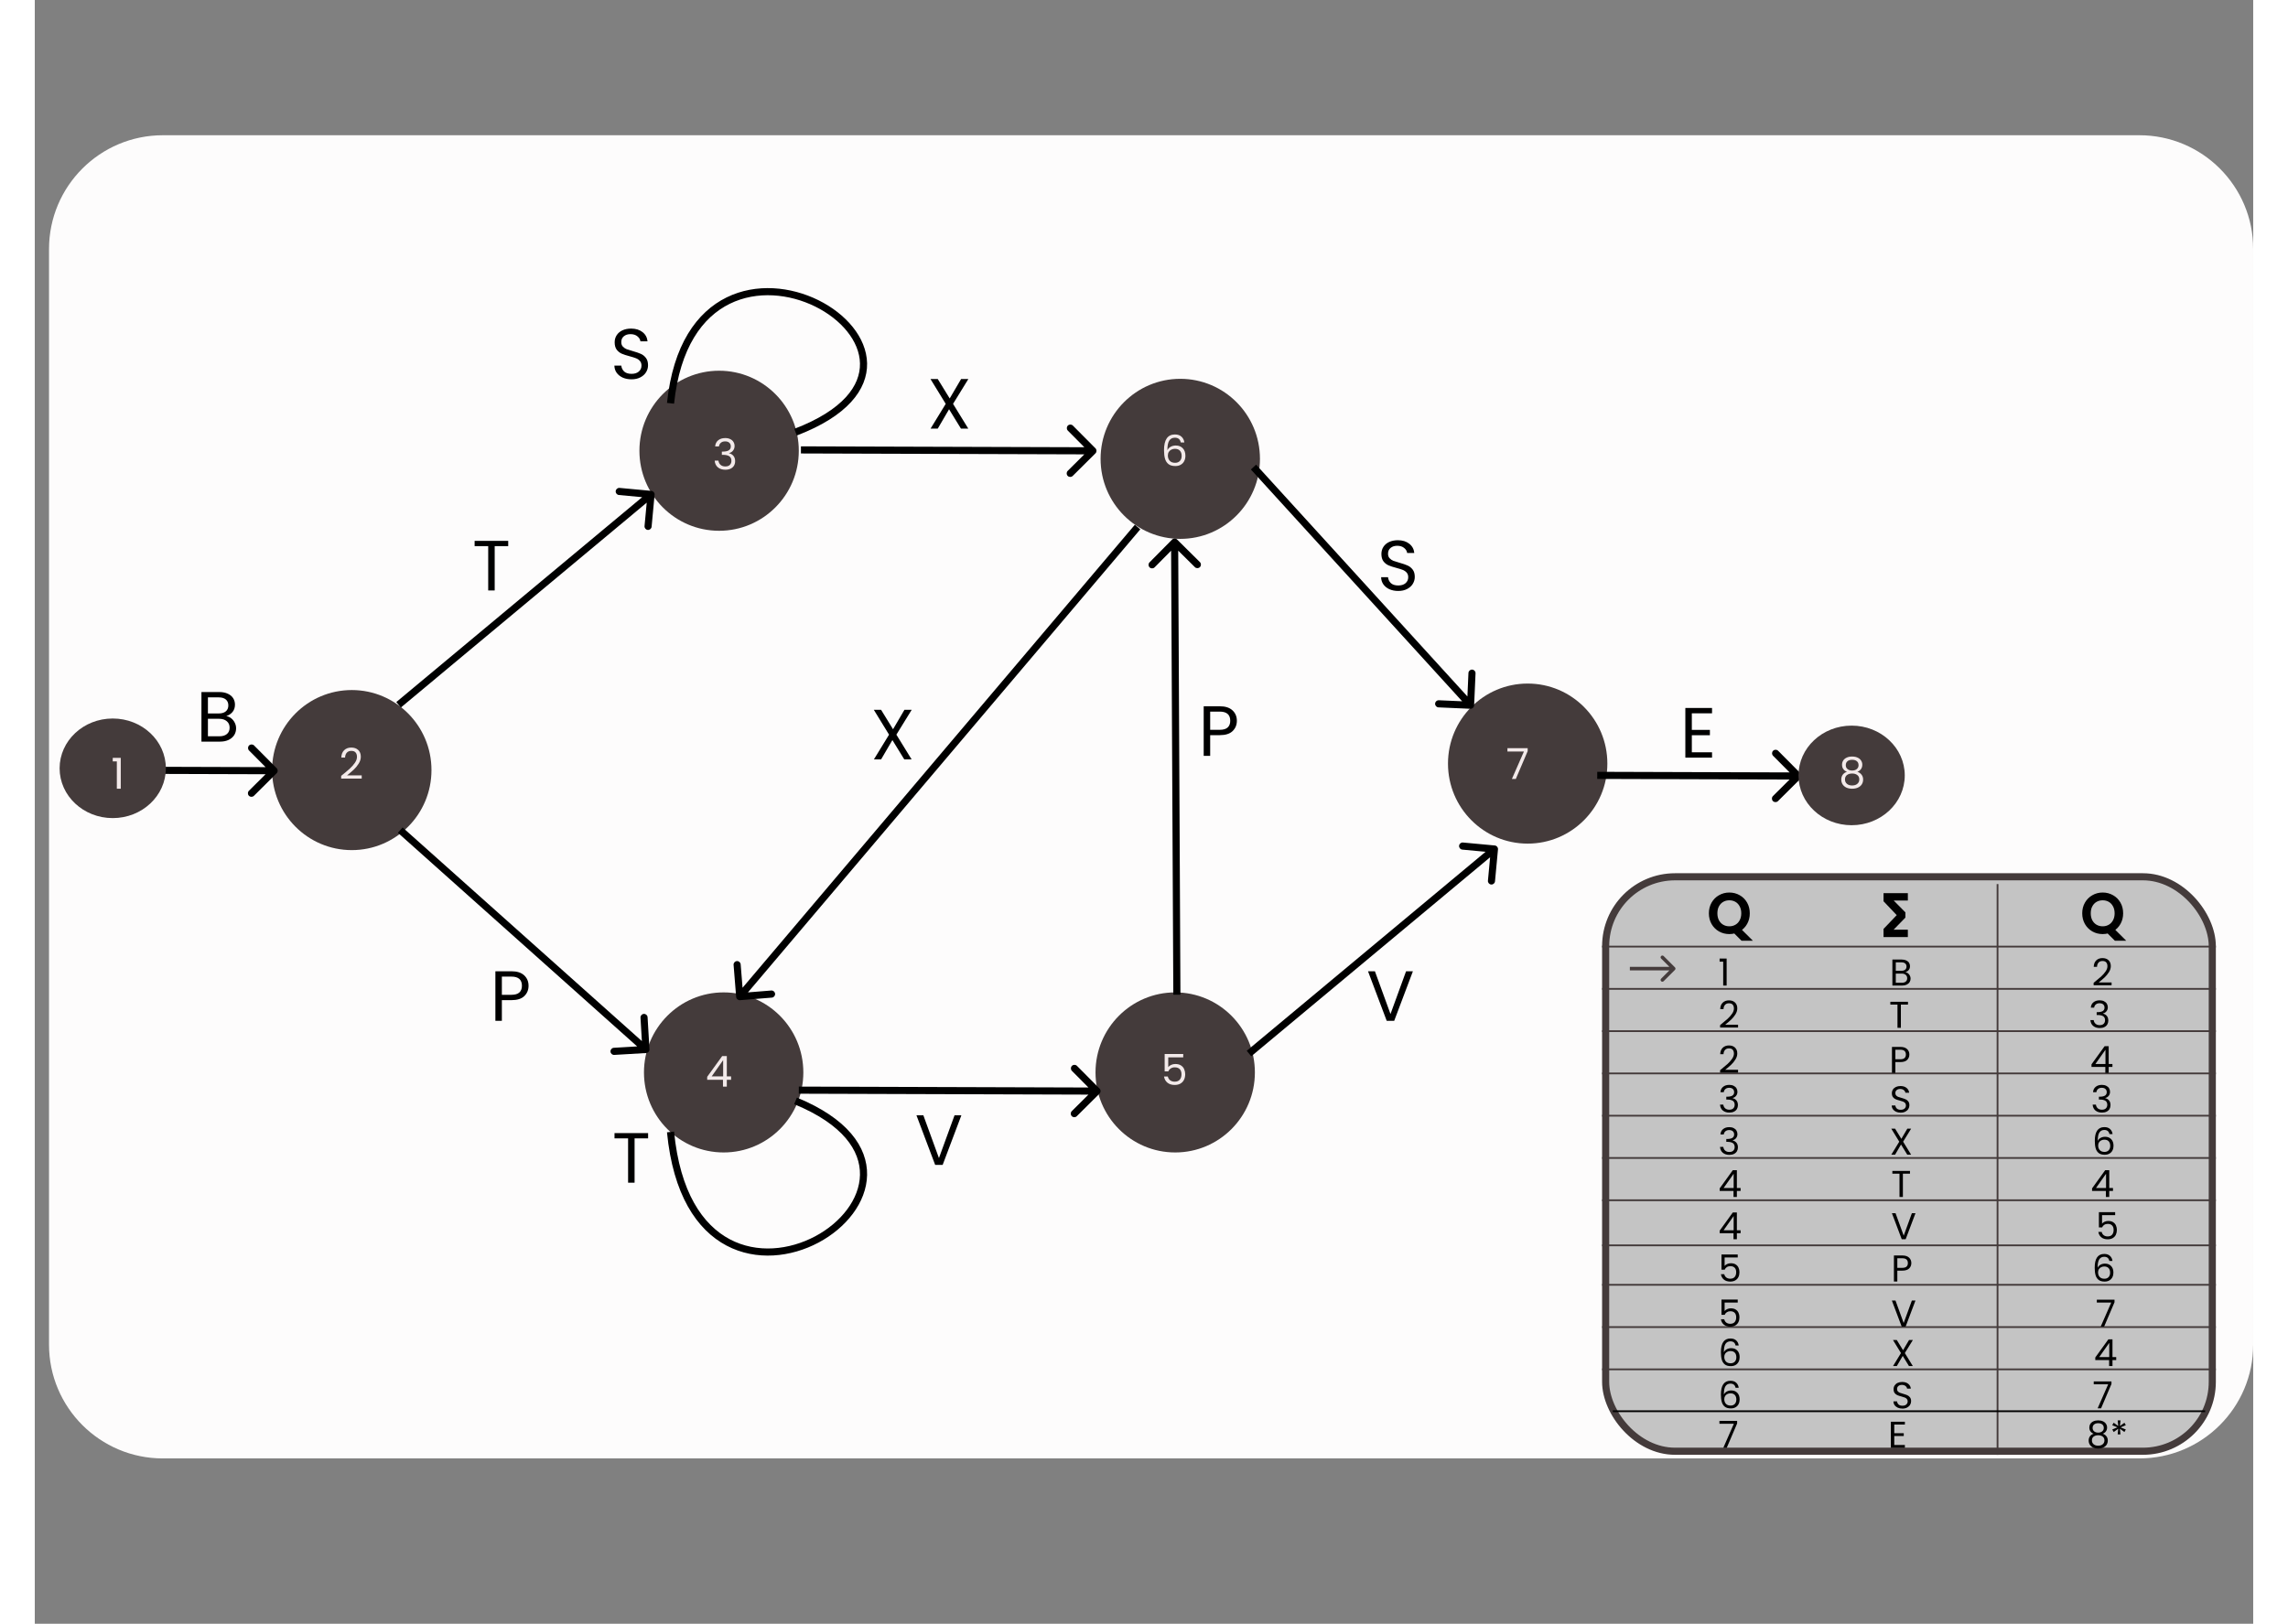 <svg width="1203" height="854"  id="edrf1lmlwj091" xmlns="http://www.w3.org/2000/svg" xmlns:xlink="http://www.w3.org/1999/xlink" viewBox="0 0 1247 913" shape-rendering="geometricPrecision" text-rendering="geometricPrecision"><rect x="0" y="0" width="1247" height="913" fill="#808080" stroke="none"/><style><![CDATA[#edrf1lmlwj095 {animation: edrf1lmlwj095_f_p 3200ms linear infinite normal forwards}@keyframes edrf1lmlwj095_f_p { 0% {fill: rgb(68,59,59)} 31.25% {fill: rgb(68,59,59)} 37.5% {fill: rgb(32,140,1)} 100% {fill: rgb(32,140,1)} }#edrf1lmlwj097 {animation: edrf1lmlwj097_f_p 3200ms linear infinite normal forwards}@keyframes edrf1lmlwj097_f_p { 0% {fill: rgb(68,59,59)} 68.75% {fill: rgb(68,59,59)} 75% {fill: rgb(191,0,0)} 81.25% {fill: rgb(68,59,59)} 87.5% {fill: rgb(191,0,0)} 100% {fill: rgb(191,0,0)} }#edrf1lmlwj099 {animation: edrf1lmlwj099_f_p 3200ms linear infinite normal forwards}@keyframes edrf1lmlwj099_f_p { 0% {fill: rgb(68,59,59)} 43.75% {fill: rgb(68,59,59)} 50% {fill: rgb(32,140,1)} 100% {fill: rgb(32,140,1)} }#edrf1lmlwj0911 {animation: edrf1lmlwj0911_f_p 3200ms linear infinite normal forwards}@keyframes edrf1lmlwj0911_f_p { 0% {fill: rgb(68,59,59)} 56.25% {fill: rgb(68,59,59)} 62.5% {fill: rgb(32,140,1)} 100% {fill: rgb(32,140,1)} }#edrf1lmlwj0915 {animation: edrf1lmlwj0915_f_p 3200ms linear infinite normal forwards}@keyframes edrf1lmlwj0915_f_p { 0% {fill: rgb(68,59,59)} 12.5% {fill: rgb(68,59,59)} 18.75% {fill: rgb(32,140,1)} 100% {fill: rgb(32,140,1)} }#edrf1lmlwj0921 {animation: edrf1lmlwj0921_f_p 3200ms linear infinite normal forwards}@keyframes edrf1lmlwj0921_f_p { 0% {fill: rgb(0,0,0)} 50% {fill: rgb(0,0,0)} 56.25% {fill: rgb(32,140,1)} 100% {fill: rgb(32,140,1)} }#edrf1lmlwj0925 {animation: edrf1lmlwj0925_f_p 3200ms linear infinite normal forwards}@keyframes edrf1lmlwj0925_f_p { 0% {fill: rgb(0,0,0)} 18.75% {fill: rgb(0,0,0)} 25% {fill: rgb(32,140,1)} 100% {fill: rgb(32,140,1)} }#edrf1lmlwj0931 {animation: edrf1lmlwj0931_f_p 3200ms linear infinite normal forwards}@keyframes edrf1lmlwj0931_f_p { 0% {fill: rgb(0,0,0)} 6.25% {fill: rgb(0,0,0)} 12.5% {fill: rgb(32,140,1)} 100% {fill: rgb(32,140,1)} }#edrf1lmlwj0933 {animation: edrf1lmlwj0933_f_p 3200ms linear infinite normal forwards}@keyframes edrf1lmlwj0933_f_p { 0% {fill: rgb(0,0,0)} 75% {fill: rgb(0,0,0)} 81.25% {fill: rgb(191,0,0)} 100% {fill: rgb(191,0,0)} }#edrf1lmlwj0935 {animation: edrf1lmlwj0935_f_p 3200ms linear infinite normal forwards}@keyframes edrf1lmlwj0935_f_p { 0% {fill: rgb(0,0,0)} 62.5% {fill: rgb(0,0,0)} 68.75% {fill: rgb(32,140,1)} 100% {fill: rgb(32,140,1)} }#edrf1lmlwj0937 {animation: edrf1lmlwj0937_f_p 3200ms linear infinite normal forwards}@keyframes edrf1lmlwj0937_f_p { 0% {fill: rgb(0,0,0)} 37.5% {fill: rgb(0,0,0)} 43.75% {fill: rgb(32,140,1)} 100% {fill: rgb(32,140,1)} }#edrf1lmlwj0941 {animation: edrf1lmlwj0941_f_p 3200ms linear infinite normal forwards}@keyframes edrf1lmlwj0941_f_p { 0% {fill: rgb(68,59,59)} 6.25% {fill: rgb(32,140,1)} 100% {fill: rgb(32,140,1)} }#edrf1lmlwj0945 {animation: edrf1lmlwj0945_f_p 3200ms linear infinite normal forwards}@keyframes edrf1lmlwj0945_f_p { 0% {fill: rgb(0,0,0)} 75% {fill: rgb(0,0,0)} 81.25% {fill: rgb(191,0,0)} 100% {fill: rgb(191,0,0)} }#edrf1lmlwj0946 {animation: edrf1lmlwj0946_f_p 3200ms linear infinite normal forwards}@keyframes edrf1lmlwj0946_f_p { 0% {fill: rgb(0,0,0)} 37.5% {fill: rgb(0,0,0)} 43.75% {fill: rgb(32,140,1)} 100% {fill: rgb(32,140,1)} }#edrf1lmlwj0949 {animation: edrf1lmlwj0949_f_p 3200ms linear infinite normal forwards}@keyframes edrf1lmlwj0949_f_p { 0% {fill: rgb(0,0,0)} 18.75% {fill: rgb(0,0,0)} 25% {fill: rgb(32,140,1)} 100% {fill: rgb(32,140,1)} }#edrf1lmlwj0951 {animation: edrf1lmlwj0951_f_p 3200ms linear infinite normal forwards}@keyframes edrf1lmlwj0951_f_p { 0% {fill: rgb(0,0,0)} 50% {fill: rgb(0,0,0)} 56.25% {fill: rgb(32,140,1)} 100% {fill: rgb(32,140,1)} }#edrf1lmlwj0954 {animation: edrf1lmlwj0954_f_p 3200ms linear infinite normal forwards}@keyframes edrf1lmlwj0954_f_p { 0% {fill: rgb(0,0,0)} 62.5% {fill: rgb(0,0,0)} 68.75% {fill: rgb(32,140,1)} 100% {fill: rgb(32,140,1)} }#edrf1lmlwj0957 {animation: edrf1lmlwj0957_f_p 3200ms linear infinite normal forwards}@keyframes edrf1lmlwj0957_f_p { 0% {fill: rgb(0,0,0)} 6.25% {fill: rgb(0,0,0)} 12.5% {fill: rgb(32,140,1)} 100% {fill: rgb(32,140,1)} }#edrf1lmlwj0985 {animation: edrf1lmlwj0985_f_p 3200ms linear infinite normal forwards}@keyframes edrf1lmlwj0985_f_p { 0% {fill: rgb(0,0,0)} 62.5% {fill: rgb(0,0,0)} 68.75% {fill: rgb(191,0,0)} 100% {fill: rgb(191,0,0)} }#edrf1lmlwj0987 {animation: edrf1lmlwj0987_f_p 3200ms linear infinite normal forwards}@keyframes edrf1lmlwj0987_f_p { 0% {fill: rgb(0,0,0)} 50% {fill: rgb(0,0,0)} 56.25% {fill: rgb(32,140,1)} 100% {fill: rgb(32,140,1)} }#edrf1lmlwj0989 {animation: edrf1lmlwj0989_f_p 3200ms linear infinite normal forwards}@keyframes edrf1lmlwj0989_f_p { 0% {fill: rgb(0,0,0)} 37.5% {fill: rgb(0,0,0)} 43.75% {fill: rgb(32,140,1)} 100% {fill: rgb(32,140,1)} }#edrf1lmlwj0993 {animation: edrf1lmlwj0993_f_p 3200ms linear infinite normal forwards}@keyframes edrf1lmlwj0993_f_p { 0% {fill: rgb(0,0,0)} 25% {fill: rgb(0,0,0)} 31.25% {fill: rgb(32,140,1)} 100% {fill: rgb(32,140,1)} }#edrf1lmlwj0995 {animation: edrf1lmlwj0995_f_p 3200ms linear infinite normal forwards}@keyframes edrf1lmlwj0995_f_p { 0% {fill: rgb(0,0,0)} 6.25% {fill: rgb(0,0,0)} 12.5% {fill: rgb(32,140,1)} 100% {fill: rgb(32,140,1)} }]]></style><g id="edrf1lmlwj092"><path id="edrf1lmlwj093" d="M4,153C4,117.654,32.654,89,68,89L1179,89C1214.35,89,1243,117.654,1243,153L1243,769C1243,804.346,1214.35,833,1179,833L68,833C32.654,833,4,804.346,4,769L4,153Z" transform="matrix(1 0 0 1 4 -12.959)" fill="rgb(253,252,252)" stroke="none" stroke-width="1"/></g><g id="edrf1lmlwj094"><ellipse id="edrf1lmlwj095" rx="44.792" ry="45" transform="matrix(-1 0 0 1 387.218 603)" fill="rgb(68,59,59)" stroke="none" stroke-width="1"/></g><g id="edrf1lmlwj096"><ellipse id="edrf1lmlwj097" rx="44.792" ry="45" transform="matrix(-1 0 0 1 839.168 429.348)" fill="rgb(68,59,59)" stroke="none" stroke-width="1"/></g><g id="edrf1lmlwj098"><ellipse id="edrf1lmlwj099" rx="44.792" ry="45" transform="matrix(-1 0 0 1 641.037 603)" fill="rgb(68,59,59)" stroke="none" stroke-width="1"/><g id="edrf1lmlwj0910"><ellipse id="edrf1lmlwj0911" rx="44.792" ry="45" transform="matrix(-1 0 0 1 643.888 258)" fill="rgb(68,59,59)" stroke="none" stroke-width="1"/></g></g><g id="edrf1lmlwj0912"><ellipse id="edrf1lmlwj0913" rx="44.792" ry="45" transform="matrix(-1 0 0 1 384.663 253.446)" fill="rgb(68,59,59)" stroke="none" stroke-width="1"/></g><g id="edrf1lmlwj0914"><ellipse id="edrf1lmlwj0915" rx="44.792" ry="45" transform="matrix(-1 0 0 1 178.19 433)" fill="rgb(68,59,59)" stroke="none" stroke-width="1"/></g><g id="edrf1lmlwj0916"><path id="edrf1lmlwj0917" d="M357.356,636.472C370.813,774.848,539.762,665.125,427.627,619" fill="none" stroke="rgb(0,0,0)" stroke-width="4"/></g><g id="edrf1lmlwj0918"><path id="edrf1lmlwj0919" d="M346.593,276.004C347.691,276.106,348.497,277.083,348.394,278.185L346.722,296.148C346.619,297.251,345.646,298.061,344.549,297.959C343.452,297.857,342.645,296.881,342.748,295.778L344.235,279.811L328.34,278.331C327.243,278.229,326.436,277.252,326.539,276.15C326.642,275.048,327.614,274.237,328.712,274.339L346.593,276.004ZM203.208,394.751L345.134,276.458L347.681,279.542L205.755,397.836L203.208,394.751Z" fill="rgb(0,0,0)" stroke="none" stroke-width="1"/></g><g id="edrf1lmlwj0920"><path id="edrf1lmlwj0921" d="M639.293,303.389C640.07,302.604,641.337,302.598,642.122,303.375L654.913,316.039C655.698,316.816,655.704,318.082,654.927,318.867C654.15,319.652,652.883,319.659,652.098,318.882L640.728,307.625L629.471,318.995C628.694,319.78,627.428,319.787,626.643,319.009C625.858,318.232,625.852,316.966,626.629,316.181L639.293,303.389ZM639.982,559.311L638.714,304.806L642.714,304.786L643.982,559.291L639.982,559.311Z" fill="rgb(0,0,0)" stroke="none" stroke-width="1"/></g><g id="edrf1lmlwj0922"><path id="edrf1lmlwj0923" d="M396.399,562.378C395.3,562.466,394.338,561.644,394.249,560.54L392.801,542.557C392.712,541.454,393.53,540.487,394.629,540.399C395.727,540.31,396.69,541.133,396.779,542.237L398.066,558.222L413.978,556.94C415.076,556.852,416.039,557.675,416.128,558.778C416.216,559.882,415.398,560.848,414.3,560.937L396.399,562.378ZM621.406,297.638L397.758,561.68L394.718,559.08L618.366,295.039L621.406,297.638Z" fill="rgb(0,0,0)" stroke="none" stroke-width="1"/></g><g id="edrf1lmlwj0924"><path id="edrf1lmlwj0925" d="M345.517,589.983C345.582,591.088,344.743,592.036,343.643,592.101L325.715,593.154C324.615,593.219,323.67,592.375,323.606,591.27C323.541,590.165,324.38,589.216,325.48,589.152L341.416,588.216L340.475,572.207C340.41,571.101,341.25,570.153,342.35,570.088C343.45,570.024,344.394,570.867,344.459,571.973L345.517,589.983ZM206.75,465.255L344.85,588.602L342.2,591.598L204.1,468.25L206.75,465.255Z" fill="rgb(0,0,0)" stroke="none" stroke-width="1"/></g><g id="edrf1lmlwj0926"><path id="edrf1lmlwj0927" d="M596.208,254.904C596.991,254.125,596.995,252.859,596.216,252.076L583.528,239.308C582.749,238.524,581.483,238.52,580.7,239.299C579.916,240.078,579.912,241.344,580.691,242.127L591.969,253.477L580.621,264.755C579.837,265.533,579.833,266.8,580.612,267.583C581.39,268.367,582.657,268.371,583.44,267.592L596.208,254.904ZM430.651,254.971L594.792,255.485L594.804,251.485L430.664,250.971L430.651,254.971Z" fill="rgb(0,0,0)" stroke="none" stroke-width="1"/></g><g id="edrf1lmlwj0928"><path id="edrf1lmlwj0929" d="M822.477,477.573C822.579,476.47,821.773,475.494,820.676,475.392L802.794,473.727C801.697,473.625,800.724,474.435,800.621,475.538C800.519,476.64,801.325,477.616,802.422,477.719L818.317,479.199L816.83,495.166C816.728,496.268,817.534,497.245,818.631,497.347C819.729,497.449,820.701,496.638,820.804,495.536L822.477,477.573ZM683.799,593.922L821.763,478.93L819.216,475.846L681.252,590.837L683.799,593.922Z" fill="rgb(0,0,0)" stroke="none" stroke-width="1"/></g><g id="edrf1lmlwj0930"><path id="edrf1lmlwj0931" d="M135.96,434.772C136.744,433.993,136.748,432.727,135.969,431.943L123.281,419.176C122.502,418.392,121.236,418.388,120.452,419.167C119.669,419.945,119.665,421.212,120.443,421.995L131.722,433.344L120.373,444.622C119.59,445.401,119.586,446.667,120.364,447.451C121.143,448.234,122.409,448.238,123.193,447.46L135.96,434.772ZM21.925,435L134.544,435.353L134.557,431.353L21.938,431L21.925,435Z" fill="rgb(0,0,0)" stroke="none" stroke-width="1"/></g><g id="edrf1lmlwj0932"><path id="edrf1lmlwj0933" d="M992.633,437.746C993.416,436.967,993.42,435.701,992.642,434.917L979.953,422.15C979.175,421.366,977.908,421.362,977.125,422.141C976.341,422.919,976.337,424.186,977.116,424.969L988.395,436.318L977.046,447.596C976.262,448.375,976.258,449.641,977.037,450.425C977.816,451.208,979.082,451.212,979.865,450.434L992.633,437.746ZM878.257,437.973L991.217,438.327L991.229,434.327L878.27,433.973L878.257,437.973Z" fill="rgb(0,0,0)" stroke="none" stroke-width="1"/></g><g id="edrf1lmlwj0934"><path id="edrf1lmlwj0935" d="M806.983,398.531C808.084,398.58,809.016,397.722,809.065,396.616L809.86,378.592C809.909,377.486,809.056,376.55,807.955,376.502C806.854,376.453,805.922,377.31,805.873,378.416L805.167,394.438L789.219,393.734C788.118,393.686,787.186,394.543,787.137,395.649C787.089,396.755,787.941,397.691,789.042,397.74L806.983,398.531ZM683.575,263.977L805.6,397.882L808.544,395.174L686.519,261.269L683.575,263.977Z" fill="rgb(0,0,0)" stroke="none" stroke-width="1"/></g><g id="edrf1lmlwj0936"><path id="edrf1lmlwj0937" d="M598.506,614.911C599.29,614.133,599.293,612.866,598.515,612.083L585.827,599.315C585.048,598.532,583.782,598.528,582.998,599.306C582.215,600.085,582.211,601.351,582.989,602.135L594.268,613.484L582.919,624.762C582.136,625.541,582.132,626.807,582.91,627.59C583.689,628.374,584.955,628.378,585.739,627.599L598.506,614.911ZM429.455,614.967L597.09,615.493L597.102,611.493L429.468,610.967L429.455,614.967Z" fill="rgb(0,0,0)" stroke="none" stroke-width="1"/></g><g id="edrf1lmlwj0938"><path id="edrf1lmlwj0939" d="M357.356,226.761C370.813,98.153,539.762,200.131,427.627,243" fill="none" stroke="rgb(0,0,0)" stroke-width="4"/></g><g id="edrf1lmlwj0940"><ellipse id="edrf1lmlwj0941" rx="29.861" ry="28" transform="matrix(-1 0 0 1 43.815 432)" fill="rgb(68,59,59)" stroke="none" stroke-width="1"/></g><g id="edrf1lmlwj0942"><ellipse id="edrf1lmlwj0943" rx="29.861" ry="28" transform="matrix(-1 0 0 1 1021.27 436)" fill="rgb(68,59,59)" stroke="none" stroke-width="1"/></g><path id="edrf1lmlwj0944" d="M774.657,546.12L764.137,574L759.937,574L749.417,546.12L753.297,546.12L762.057,570.16L770.817,546.12L774.657,546.12Z" fill="rgb(0,0,0)" stroke="none" stroke-width="1"/><path id="edrf1lmlwj0945" d="M931.438,401.08L931.438,410.4L941.598,410.4L941.598,413.4L931.438,413.4L931.438,423L942.798,423L942.798,426L927.798,426L927.798,398.08L942.798,398.08L942.798,401.08L931.438,401.08Z" fill="rgb(0,0,0)" stroke="none" stroke-width="1"/><path id="edrf1lmlwj0946" d="M520.838,627.12L510.318,655L506.118,655L495.598,627.12L499.478,627.12L508.238,651.16L516.998,627.12L520.838,627.12Z" fill="rgb(0,0,0)" stroke="none" stroke-width="1"/><path id="edrf1lmlwj0947" d="M344.749,637.12L344.749,640.08L337.149,640.08L337.149,665L333.509,665L333.509,640.08L325.869,640.08L325.869,637.12L344.749,637.12Z" fill="rgb(0,0,0)" stroke="none" stroke-width="1"/><g id="edrf1lmlwj0948"><path id="edrf1lmlwj0949" d="M277.549,554.28C277.549,556.6,276.749,558.533,275.149,560.08C273.575,561.6,271.162,562.36,267.909,562.36L262.549,562.36L262.549,574L258.909,574L258.909,546.12L267.909,546.12C271.055,546.12,273.442,546.88,275.069,548.4C276.722,549.92,277.549,551.88,277.549,554.28ZM267.909,559.36C269.935,559.36,271.429,558.92,272.389,558.04C273.349,557.16,273.829,555.907,273.829,554.28C273.829,550.84,271.855,549.12,267.909,549.12L262.549,549.12L262.549,559.36L267.909,559.36Z" fill="rgb(0,0,0)" stroke="none" stroke-width="1"/></g><g id="edrf1lmlwj0950"><path id="edrf1lmlwj0951" d="M675.697,405.28C675.697,407.6,674.897,409.533,673.297,411.08C671.723,412.6,669.31,413.36,666.057,413.36L660.697,413.36L660.697,425L657.057,425L657.057,397.12L666.057,397.12C669.203,397.12,671.59,397.88,673.217,399.4C674.87,400.92,675.697,402.88,675.697,405.28ZM666.057,410.36C668.083,410.36,669.577,409.92,670.537,409.04C671.497,408.16,671.977,406.907,671.977,405.28C671.977,401.84,670.003,400.12,666.057,400.12L660.697,400.12L660.697,410.36L666.057,410.36Z" fill="rgb(0,0,0)" stroke="none" stroke-width="1"/></g><path id="edrf1lmlwj0952" d="M484.313,413.08L492.873,427L488.753,427L482.073,416.12L475.713,427L471.673,427L480.193,413.08L471.633,399.12L475.713,399.12L482.433,410.04L488.833,399.12L492.913,399.12L484.313,413.08Z" fill="rgb(0,0,0)" stroke="none" stroke-width="1"/><path id="edrf1lmlwj0953" d="M335.434,213.28C333.594,213.28,331.941,212.96,330.474,212.32C329.034,211.653,327.901,210.747,327.074,209.6C326.247,208.427,325.821,207.08,325.794,205.56L329.674,205.56C329.807,206.867,330.341,207.973,331.274,208.88C332.234,209.76,333.621,210.2,335.434,210.2C337.167,210.2,338.527,209.773,339.514,208.92C340.527,208.04,341.034,206.92,341.034,205.56C341.034,204.493,340.741,203.627,340.154,202.96C339.567,202.293,338.834,201.787,337.954,201.44C337.074,201.093,335.887,200.72,334.394,200.32C332.554,199.84,331.074,199.36,329.954,198.88C328.861,198.4,327.914,197.653,327.114,196.64C326.341,195.6,325.954,194.213,325.954,192.48C325.954,190.96,326.341,189.613,327.114,188.44C327.887,187.267,328.967,186.36,330.354,185.72C331.767,185.08,333.381,184.76,335.194,184.76C337.807,184.76,339.941,185.413,341.594,186.72C343.274,188.027,344.221,189.76,344.434,191.92L340.434,191.92C340.301,190.853,339.741,189.92,338.754,189.12C337.767,188.293,336.461,187.88,334.834,187.88C333.314,187.88,332.074,188.28,331.114,189.08C330.154,189.853,329.674,190.947,329.674,192.36C329.674,193.373,329.954,194.2,330.514,194.84C331.101,195.48,331.807,195.973,332.634,196.32C333.487,196.64,334.674,197.013,336.194,197.44C338.034,197.947,339.514,198.453,340.634,198.96C341.754,199.44,342.714,200.2,343.514,201.24C344.314,202.253,344.714,203.64,344.714,205.4C344.714,206.76,344.354,208.04,343.634,209.24C342.914,210.44,341.847,211.413,340.434,212.16C339.021,212.907,337.354,213.28,335.434,213.28Z" fill="rgb(0,0,0)" stroke="none" stroke-width="1"/><path id="edrf1lmlwj0954" d="M766.429,332.28C764.589,332.28,762.936,331.96,761.469,331.32C760.029,330.653,758.896,329.747,758.069,328.6C757.243,327.427,756.816,326.08,756.789,324.56L760.669,324.56C760.803,325.867,761.336,326.973,762.269,327.88C763.229,328.76,764.616,329.2,766.429,329.2C768.163,329.2,769.523,328.773,770.509,327.92C771.523,327.04,772.029,325.92,772.029,324.56C772.029,323.493,771.736,322.627,771.149,321.96C770.563,321.293,769.829,320.787,768.949,320.44C768.069,320.093,766.883,319.72,765.389,319.32C763.549,318.84,762.069,318.36,760.949,317.88C759.856,317.4,758.909,316.653,758.109,315.64C757.336,314.6,756.949,313.213,756.949,311.48C756.949,309.96,757.336,308.613,758.109,307.44C758.883,306.267,759.963,305.36,761.349,304.72C762.763,304.08,764.376,303.76,766.189,303.76C768.803,303.76,770.936,304.413,772.589,305.72C774.269,307.027,775.216,308.76,775.429,310.92L771.429,310.92C771.296,309.853,770.736,308.92,769.749,308.12C768.763,307.293,767.456,306.88,765.829,306.88C764.309,306.88,763.069,307.28,762.109,308.08C761.149,308.853,760.669,309.947,760.669,311.36C760.669,312.373,760.949,313.2,761.509,313.84C762.096,314.48,762.803,314.973,763.629,315.32C764.483,315.64,765.669,316.013,767.189,316.44C769.029,316.947,770.509,317.453,771.629,317.96C772.749,318.44,773.709,319.2,774.509,320.24C775.309,321.253,775.709,322.64,775.709,324.4C775.709,325.76,775.349,327.04,774.629,328.24C773.909,329.44,772.843,330.413,771.429,331.16C770.016,331.907,768.349,332.28,766.429,332.28Z" fill="rgb(0,0,0)" stroke="none" stroke-width="1"/><path id="edrf1lmlwj0955" d="M266.115,304.12L266.115,307.08L258.515,307.08L258.515,332L254.875,332L254.875,307.08L247.235,307.08L247.235,304.12L266.115,304.12Z" fill="rgb(0,0,0)" stroke="none" stroke-width="1"/><path id="edrf1lmlwj0956" d="M516.165,227.08L524.725,241L520.605,241L513.925,230.12L507.565,241L503.525,241L512.045,227.08L503.485,213.12L507.565,213.12L514.285,224.04L520.685,213.12L524.765,213.12L516.165,227.08Z" fill="rgb(0,0,0)" stroke="none" stroke-width="1"/><path id="edrf1lmlwj0957" d="M107.637,402.64C108.651,402.8,109.571,403.213,110.397,403.88C111.251,404.547,111.917,405.373,112.397,406.36C112.904,407.347,113.157,408.4,113.157,409.52C113.157,410.933,112.797,412.213,112.077,413.36C111.357,414.48,110.304,415.373,108.917,416.04C107.557,416.68,105.944,417,104.077,417L93.677,417L93.677,389.12L103.677,389.12C105.571,389.12,107.184,389.44,108.517,390.08C109.851,390.693,110.851,391.533,111.517,392.6C112.184,393.667,112.517,394.867,112.517,396.2C112.517,397.853,112.064,399.227,111.157,400.32C110.277,401.387,109.104,402.16,107.637,402.64ZM97.317,401.16L103.437,401.16C105.144,401.16,106.464,400.76,107.397,399.96C108.331,399.16,108.797,398.053,108.797,396.64C108.797,395.227,108.331,394.12,107.397,393.32C106.464,392.52,105.117,392.12,103.357,392.12L97.317,392.12L97.317,401.16ZM103.757,414C105.571,414,106.984,413.573,107.997,412.72C109.011,411.867,109.517,410.68,109.517,409.16C109.517,407.613,108.984,406.4,107.917,405.52C106.851,404.613,105.424,404.16,103.637,404.16L97.317,404.16L97.317,414L103.757,414Z" fill="rgb(0,0,0)" stroke="none" stroke-width="1"/><path id="edrf1lmlwj0958" d="M839.168,422.352L832.496,438L830.288,438L837.056,422.568L827.792,422.568L827.792,420.696L839.168,420.696L839.168,422.352Z" fill="rgb(243,234,234)" stroke="none" stroke-width="1"/><path id="edrf1lmlwj0959" d="M645.552,594.544L637.128,594.544L637.128,600.016C637.496,599.504,638.04,599.088,638.76,598.768C639.48,598.432,640.256,598.264,641.088,598.264C642.416,598.264,643.496,598.544,644.328,599.104C645.16,599.648,645.752,600.36,646.104,601.24C646.472,602.104,646.656,603.024,646.656,604C646.656,605.152,646.44,606.184,646.008,607.096C645.576,608.008,644.912,608.728,644.016,609.256C643.136,609.784,642.04,610.048,640.728,610.048C639.048,610.048,637.688,609.616,636.648,608.752C635.608,607.888,634.976,606.736,634.752,605.296L636.888,605.296C637.096,606.208,637.536,606.92,638.208,607.432C638.88,607.944,639.728,608.2,640.752,608.2C642.016,608.2,642.968,607.824,643.608,607.072C644.248,606.304,644.568,605.296,644.568,604.048C644.568,602.8,644.248,601.84,643.608,601.168C642.968,600.48,642.024,600.136,640.776,600.136C639.928,600.136,639.184,600.344,638.544,600.76C637.92,601.16,637.464,601.712,637.176,602.416L635.112,602.416L635.112,592.624L645.552,592.624L645.552,594.544Z" fill="rgb(243,234,234)" stroke="none" stroke-width="1"/><path id="edrf1lmlwj0960" d="M644.16,248.776C643.808,247,642.712,246.112,640.872,246.112C639.448,246.112,638.384,246.664,637.68,247.768C636.976,248.856,636.632,250.656,636.648,253.168C637.016,252.336,637.624,251.688,638.472,251.224C639.336,250.744,640.296,250.504,641.352,250.504C643,250.504,644.312,251.016,645.288,252.04C646.28,253.064,646.776,254.48,646.776,256.288C646.776,257.376,646.56,258.352,646.128,259.216C645.712,260.08,645.072,260.768,644.208,261.28C643.36,261.792,642.328,262.048,641.112,262.048C639.464,262.048,638.176,261.68,637.248,260.944C636.32,260.208,635.672,259.192,635.304,257.896C634.936,256.6,634.752,255,634.752,253.096C634.752,247.224,636.8,244.288,640.896,244.288C642.464,244.288,643.696,244.712,644.592,245.56C645.488,246.408,646.016,247.48,646.176,248.776L644.16,248.776ZM640.896,252.352C640.208,252.352,639.56,252.496,638.952,252.784C638.344,253.056,637.848,253.48,637.464,254.056C637.096,254.616,636.912,255.304,636.912,256.12C636.912,257.336,637.264,258.328,637.968,259.096C638.672,259.848,639.68,260.224,640.992,260.224C642.112,260.224,643,259.88,643.656,259.192C644.328,258.488,644.664,257.544,644.664,256.36C644.664,255.112,644.344,254.136,643.704,253.432C643.064,252.712,642.128,252.352,640.896,252.352Z" fill="rgb(243,234,234)" stroke="none" stroke-width="1"/><path id="edrf1lmlwj0961" d="M377.96,607.136L377.96,605.48L386.384,593.816L389,593.816L389,605.24L391.4,605.24L391.4,607.136L389,607.136L389,611L386.84,611L386.84,607.136L377.96,607.136ZM386.936,596.096L380.48,605.24L386.936,605.24L386.936,596.096Z" fill="rgb(243,234,234)" stroke="none" stroke-width="1"/><path id="edrf1lmlwj0962" d="M382.44,251.016C382.552,249.544,383.12,248.392,384.144,247.56C385.168,246.728,386.496,246.312,388.128,246.312C389.216,246.312,390.152,246.512,390.936,246.912C391.736,247.296,392.336,247.824,392.736,248.496C393.152,249.168,393.36,249.928,393.36,250.776C393.36,251.768,393.072,252.624,392.496,253.344C391.936,254.064,391.2,254.528,390.288,254.736L390.288,254.856C391.328,255.112,392.152,255.616,392.76,256.368C393.368,257.12,393.672,258.104,393.672,259.32C393.672,260.232,393.464,261.056,393.048,261.792C392.632,262.512,392.008,263.08,391.176,263.496C390.344,263.912,389.344,264.12,388.176,264.12C386.48,264.12,385.088,263.68,384,262.8C382.912,261.904,382.304,260.64,382.176,259.008L384.288,259.008C384.4,259.968,384.792,260.752,385.464,261.36C386.136,261.968,387.032,262.272,388.152,262.272C389.272,262.272,390.12,261.984,390.696,261.408C391.288,260.816,391.584,260.056,391.584,259.128C391.584,257.928,391.184,257.064,390.384,256.536C389.584,256.008,388.376,255.744,386.76,255.744L386.208,255.744L386.208,253.92L386.784,253.92C388.256,253.904,389.368,253.664,390.12,253.2C390.872,252.72,391.248,251.984,391.248,250.992C391.248,250.144,390.968,249.464,390.408,248.952C389.864,248.44,389.08,248.184,388.056,248.184C387.064,248.184,386.264,248.44,385.656,248.952C385.048,249.464,384.688,250.152,384.576,251.016L382.44,251.016Z" fill="rgb(243,234,234)" stroke="none" stroke-width="1"/><path id="edrf1lmlwj0963" d="M1018.66,433.976C1017.76,433.624,1017.07,433.112,1016.59,432.44C1016.11,431.768,1015.87,430.952,1015.87,429.992C1015.87,429.128,1016.09,428.352,1016.52,427.664C1016.95,426.96,1017.59,426.408,1018.44,426.008C1019.3,425.592,1020.34,425.384,1021.56,425.384C1022.78,425.384,1023.81,425.592,1024.66,426.008C1025.52,426.408,1026.17,426.96,1026.6,427.664C1027.05,428.352,1027.27,429.128,1027.27,429.992C1027.27,430.92,1027.02,431.736,1026.53,432.44C1026.03,433.128,1025.35,433.64,1024.49,433.976C1025.48,434.28,1026.26,434.816,1026.84,435.584C1027.43,436.336,1027.73,437.248,1027.73,438.32C1027.73,439.36,1027.47,440.272,1026.96,441.056C1026.45,441.824,1025.72,442.424,1024.78,442.856C1023.85,443.272,1022.78,443.48,1021.56,443.48C1020.34,443.48,1019.27,443.272,1018.34,442.856C1017.43,442.424,1016.72,441.824,1016.21,441.056C1015.7,440.272,1015.44,439.36,1015.44,438.32C1015.44,437.248,1015.73,436.328,1016.3,435.56C1016.88,434.792,1017.66,434.264,1018.66,433.976ZM1025.16,430.256C1025.16,429.28,1024.84,428.528,1024.2,428C1023.56,427.472,1022.68,427.208,1021.56,427.208C1020.46,427.208,1019.58,427.472,1018.94,428C1018.3,428.528,1017.98,429.288,1017.98,430.28C1017.98,431.176,1018.31,431.896,1018.97,432.44C1019.64,432.984,1020.5,433.256,1021.56,433.256C1022.63,433.256,1023.5,432.984,1024.15,432.44C1024.82,431.88,1025.16,431.152,1025.16,430.256ZM1021.56,434.936C1020.38,434.936,1019.41,435.216,1018.66,435.776C1017.9,436.32,1017.53,437.144,1017.53,438.248C1017.53,439.272,1017.89,440.096,1018.61,440.72C1019.34,441.344,1020.33,441.656,1021.56,441.656C1022.79,441.656,1023.77,441.344,1024.49,440.72C1025.21,440.096,1025.57,439.272,1025.57,438.248C1025.57,437.176,1025.2,436.36,1024.46,435.8C1023.73,435.224,1022.76,434.936,1021.56,434.936Z" fill="rgb(243,234,234)" stroke="none" stroke-width="1"/><path id="edrf1lmlwj0964" d="M39.912,424.64L39.912,422.648L44.424,422.648L44.424,440L42.216,440L42.216,424.64L39.912,424.64Z" transform="matrix(1 0 0 1 3.903 3.48)" fill="rgb(243,234,234)" stroke="none" stroke-width="1"/><path id="edrf1lmlwj0965" d="M172.224,436.248C174.256,434.616,175.848,433.28,177,432.24C178.152,431.184,179.12,430.088,179.904,428.952C180.704,427.8,181.104,426.672,181.104,425.568C181.104,424.528,180.848,423.712,180.336,423.12C179.84,422.512,179.032,422.208,177.912,422.208C176.824,422.208,175.976,422.552,175.368,423.24C174.776,423.912,174.456,424.816,174.408,425.952L172.296,425.952C172.36,424.16,172.904,422.776,173.928,421.8C174.952,420.824,176.272,420.336,177.888,420.336C179.536,420.336,180.84,420.792,181.8,421.704C182.776,422.616,183.264,423.872,183.264,425.472C183.264,426.8,182.864,428.096,182.064,429.36C181.28,430.608,180.384,431.712,179.376,432.672C178.368,433.616,177.08,434.72,175.512,435.984L183.768,435.984L183.768,437.808L172.224,437.808L172.224,436.248Z" fill="rgb(243,234,234)" stroke="none" stroke-width="1"/><g id="edrf1lmlwj0966"><rect id="edrf1lmlwj0967" width="341" height="323" rx="39" ry="39" transform="matrix(1 0 0 1 883 493)" fill="rgb(196,196,196)" stroke="rgb(68,59,59)" stroke-width="4"/><line id="edrf1lmlwj0968" x1="1103.29" y1="497.093" x2="1103.29" y2="818" fill="none" stroke="rgb(68,59,59)" stroke-width="1"/><path id="edrf1lmlwj0969" d="M887,793.5L1220,793.5" fill="none" stroke="rgb(0,0,0)" stroke-width="1"/><line id="edrf1lmlwj0970" x1="881" y1="746.187" x2="1226" y2="746.187" fill="none" stroke="rgb(68,59,59)" stroke-width="1"/><line id="edrf1lmlwj0971" x1="881" y1="769.958" x2="1226" y2="769.958" fill="none" stroke="rgb(68,59,59)" stroke-width="1"/><line id="edrf1lmlwj0972" x1="881" y1="722.416" x2="1226" y2="722.417" fill="none" stroke="rgb(68,59,59)" stroke-width="1"/><line id="edrf1lmlwj0973" x1="881" y1="700.23" x2="1226" y2="700.23" fill="none" stroke="rgb(68,59,59)" stroke-width="1"/><line id="edrf1lmlwj0974" x1="881" y1="674.875" x2="1226" y2="674.875" fill="none" stroke="rgb(68,59,59)" stroke-width="1"/><line id="edrf1lmlwj0975" x1="881" y1="651.104" x2="1226" y2="651.104" fill="none" stroke="rgb(68,59,59)" stroke-width="1"/><line id="edrf1lmlwj0976" x1="881" y1="603.562" x2="1226" y2="603.562" fill="none" stroke="rgb(68,59,59)" stroke-width="1"/><line id="edrf1lmlwj0977" x1="881" y1="579.791" x2="1226" y2="579.791" fill="none" stroke="rgb(68,59,59)" stroke-width="1"/><line id="edrf1lmlwj0978" x1="881" y1="627.333" x2="1226" y2="627.333" fill="none" stroke="rgb(68,59,59)" stroke-width="1"/><line id="edrf1lmlwj0979" x1="881" y1="532.249" x2="1226" y2="532.249" fill="none" stroke="rgb(68,59,59)" stroke-width="1"/><line id="edrf1lmlwj0980" x1="881" y1="556.02" x2="1226" y2="556.02" fill="none" stroke="rgb(68,59,59)" stroke-width="1"/><path id="edrf1lmlwj0981" d="M921.957,545.342C922.348,544.952,922.348,544.318,921.957,543.928L915.593,537.564C915.203,537.173,914.569,537.173,914.179,537.564C913.788,537.954,913.788,538.588,914.179,538.978L919.836,544.635L914.179,550.292C913.788,550.682,913.788,551.315,914.179,551.706C914.569,552.097,915.203,552.097,915.593,551.706L921.957,545.342ZM896.607,545.635L921.25,545.635L921.25,543.635L896.607,543.635L896.607,545.635Z" fill="rgb(68,59,59)" stroke="none" stroke-width="1"/><path id="edrf1lmlwj0982" d="M1051.87,505.34L1042.51,505.34L1050.49,513.41L1050.49,515.54L1042.48,523.76L1051.87,523.76L1051.87,525.89L1040.2,525.89L1040.2,522.71L1048,514.55L1040.2,506.36L1040.2,503.21L1051.87,503.21L1051.87,505.34Z" fill="rgb(0,0,0)" stroke="none" stroke-width="1"/><path id="edrf1lmlwj0983" d="M1051.87,505.34L1051.87,506.34L1052.87,506.34L1052.87,505.34L1051.87,505.34ZM1042.51,505.34L1042.51,504.34L1040.11,504.34L1041.8,506.043L1042.51,505.34ZM1050.49,513.41L1051.49,513.41L1051.49,512.999L1051.2,512.707L1050.49,513.41ZM1050.49,515.54L1051.2,516.238L1051.49,515.947L1051.49,515.54L1050.49,515.54ZM1042.48,523.76L1041.76,523.062L1040.11,524.76L1042.48,524.76L1042.48,523.76ZM1051.87,523.76L1052.87,523.76L1052.87,522.76L1051.87,522.76L1051.87,523.76ZM1051.87,525.89L1051.87,526.89L1052.87,526.89L1052.87,525.89L1051.87,525.89ZM1040.2,525.89L1039.2,525.89L1039.2,526.89L1040.2,526.89L1040.2,525.89ZM1040.2,522.71L1039.48,522.019L1039.2,522.309L1039.2,522.71L1040.2,522.71ZM1048,514.55L1048.72,515.241L1049.38,514.551L1048.72,513.86L1048,514.55ZM1040.2,506.36L1039.2,506.36L1039.2,506.76L1039.47,507.05L1040.2,506.36ZM1040.2,503.21L1040.2,502.21L1039.2,502.21L1039.2,503.21L1040.2,503.21ZM1051.87,503.21L1052.87,503.21L1052.87,502.21L1051.87,502.21L1051.87,503.21ZM1051.87,504.34L1042.51,504.34L1042.51,506.34L1051.87,506.34L1051.87,504.34ZM1041.8,506.043L1049.78,514.113L1051.2,512.707L1043.22,504.637L1041.8,506.043ZM1049.49,513.41L1049.49,515.54L1051.49,515.54L1051.49,513.41L1049.49,513.41ZM1049.77,514.842L1041.76,523.062L1043.19,524.458L1051.2,516.238L1049.77,514.842ZM1042.48,524.76L1051.87,524.76L1051.87,522.76L1042.48,522.76L1042.48,524.76ZM1050.87,523.76L1050.87,525.89L1052.87,525.89L1052.87,523.76L1050.87,523.76ZM1051.87,524.89L1040.2,524.89L1040.2,526.89L1051.87,526.89L1051.87,524.89ZM1041.2,525.89L1041.2,522.71L1039.2,522.71L1039.2,525.89L1041.2,525.89ZM1040.92,523.401L1048.72,515.241L1047.28,513.859L1039.48,522.019L1040.92,523.401ZM1048.72,513.86L1040.92,505.67L1039.47,507.05L1047.27,515.24L1048.72,513.86ZM1041.2,506.36L1041.2,503.21L1039.2,503.21L1039.2,506.36L1041.2,506.36ZM1040.2,504.21L1051.87,504.21L1051.87,502.21L1040.2,502.21L1040.2,504.21ZM1050.87,503.21L1050.87,505.34L1052.87,505.34L1052.87,503.21L1050.87,503.21Z" fill="rgb(0,0,0)" stroke="none" stroke-width="1"/><path id="edrf1lmlwj0984" d="M956.907,800.368L951.069,814.06L949.137,814.06L955.059,800.557L946.953,800.557L946.953,798.919L956.907,798.919L956.907,800.368ZM1045.23,800.977L1045.23,805.87L1050.57,805.87L1050.57,807.445L1045.23,807.445L1045.23,812.485L1051.2,812.485L1051.2,814.06L1043.32,814.06L1043.32,799.402L1051.2,799.402L1051.2,800.977L1045.23,800.977ZM1157.32,806.164C1156.54,805.856,1155.93,805.408,1155.51,804.82C1155.09,804.232,1154.88,803.518,1154.88,802.678C1154.88,801.922,1155.07,801.243,1155.45,800.641C1155.83,800.025,1156.39,799.542,1157.13,799.192C1157.89,798.828,1158.8,798.646,1159.86,798.646C1160.92,798.646,1161.83,798.828,1162.57,799.192C1163.33,799.542,1163.89,800.025,1164.27,800.641C1164.66,801.243,1164.86,801.922,1164.86,802.678C1164.86,803.49,1164.64,804.204,1164.21,804.82C1163.77,805.422,1163.18,805.87,1162.42,806.164C1163.29,806.43,1163.98,806.899,1164.48,807.571C1165,808.229,1165.26,809.027,1165.26,809.965C1165.26,810.875,1165.03,811.673,1164.59,812.359C1164.14,813.031,1163.5,813.556,1162.67,813.934C1161.86,814.298,1160.92,814.48,1159.86,814.48C1158.8,814.48,1157.86,814.298,1157.05,813.934C1156.25,813.556,1155.63,813.031,1155.18,812.359C1154.73,811.673,1154.51,810.875,1154.51,809.965C1154.51,809.027,1154.76,808.222,1155.26,807.55C1155.77,806.878,1156.45,806.416,1157.32,806.164ZM1163.01,802.909C1163.01,802.055,1162.73,801.397,1162.17,800.935C1161.61,800.473,1160.84,800.242,1159.86,800.242C1158.89,800.242,1158.13,800.473,1157.57,800.935C1157.01,801.397,1156.73,802.062,1156.73,802.93C1156.73,803.714,1157.02,804.344,1157.59,804.82C1158.18,805.296,1158.94,805.534,1159.86,805.534C1160.8,805.534,1161.55,805.296,1162.13,804.82C1162.72,804.33,1163.01,803.693,1163.01,802.909ZM1159.86,807.004C1158.82,807.004,1157.98,807.249,1157.32,807.739C1156.66,808.215,1156.33,808.936,1156.33,809.902C1156.33,810.798,1156.65,811.519,1157.28,812.065C1157.92,812.611,1158.78,812.884,1159.86,812.884C1160.94,812.884,1161.79,812.611,1162.42,812.065C1163.05,811.519,1163.37,810.798,1163.37,809.902C1163.37,808.964,1163.05,808.25,1162.4,807.76C1161.76,807.256,1160.91,807.004,1159.86,807.004ZM1174.62,799.99L1175.38,801.355L1172.46,802.573L1175.4,803.77L1174.6,805.177L1172.06,803.329L1172.39,806.5L1170.82,806.5L1171.13,803.329L1168.59,805.198L1167.77,803.77L1170.69,802.552L1167.77,801.376L1168.55,799.969L1171.16,801.838L1170.82,798.646L1172.42,798.646L1172.06,801.838L1174.62,799.99Z" fill="rgb(0,0,0)" stroke="none" stroke-width="1"/><path id="edrf1lmlwj0985" d="M956.025,780.303C955.717,778.749,954.758,777.972,953.148,777.972C951.902,777.972,950.971,778.455,950.355,779.421C949.739,780.373,949.438,781.948,949.452,784.146C949.774,783.418,950.306,782.851,951.048,782.445C951.804,782.025,952.644,781.815,953.568,781.815C955.01,781.815,956.158,782.263,957.012,783.159C957.88,784.055,958.314,785.294,958.314,786.876C958.314,787.828,958.125,788.682,957.747,789.438C957.383,790.194,956.823,790.796,956.067,791.244C955.325,791.692,954.422,791.916,953.358,791.916C951.916,791.916,950.789,791.594,949.977,790.95C949.165,790.306,948.598,789.417,948.276,788.283C947.954,787.149,947.793,785.749,947.793,784.083C947.793,778.945,949.585,776.376,953.169,776.376C954.541,776.376,955.619,776.747,956.403,777.489C957.187,778.231,957.649,779.169,957.789,780.303L956.025,780.303ZM953.169,783.432C952.567,783.432,952,783.558,951.468,783.81C950.936,784.048,950.502,784.419,950.166,784.923C949.844,785.413,949.683,786.015,949.683,786.729C949.683,787.793,949.991,788.661,950.607,789.333C951.223,789.991,952.105,790.32,953.253,790.32C954.233,790.32,955.01,790.019,955.584,789.417C956.172,788.801,956.466,787.975,956.466,786.939C956.466,785.847,956.186,784.993,955.626,784.377C955.066,783.747,954.247,783.432,953.169,783.432ZM1049.83,792.021C1048.86,792.021,1047.99,791.853,1047.22,791.517C1046.47,791.167,1045.87,790.691,1045.44,790.089C1045,789.473,1044.78,788.766,1044.77,787.968L1046.8,787.968C1046.87,788.654,1047.15,789.235,1047.64,789.711C1048.15,790.173,1048.88,790.404,1049.83,790.404C1050.74,790.404,1051.45,790.18,1051.97,789.732C1052.5,789.27,1052.77,788.682,1052.77,787.968C1052.77,787.408,1052.61,786.953,1052.31,786.603C1052,786.253,1051.61,785.987,1051.15,785.805C1050.69,785.623,1050.07,785.427,1049.28,785.217C1048.32,784.965,1047.54,784.713,1046.95,784.461C1046.38,784.209,1045.88,783.817,1045.46,783.285C1045.05,782.739,1044.85,782.011,1044.85,781.101C1044.85,780.303,1045.05,779.596,1045.46,778.98C1045.87,778.364,1046.43,777.888,1047.16,777.552C1047.9,777.216,1048.75,777.048,1049.7,777.048C1051.07,777.048,1052.19,777.391,1053.06,778.077C1053.94,778.763,1054.44,779.673,1054.55,780.807L1052.45,780.807C1052.38,780.247,1052.09,779.757,1051.57,779.337C1051.05,778.903,1050.37,778.686,1049.51,778.686C1048.71,778.686,1048.06,778.896,1047.56,779.316C1047.06,779.722,1046.8,780.296,1046.8,781.038C1046.8,781.57,1046.95,782.004,1047.24,782.34C1047.55,782.676,1047.92,782.935,1048.36,783.117C1048.81,783.285,1049.43,783.481,1050.23,783.705C1051.19,783.971,1051.97,784.237,1052.56,784.503C1053.15,784.755,1053.65,785.154,1054.07,785.7C1054.49,786.232,1054.7,786.96,1054.7,787.884C1054.7,788.598,1054.51,789.27,1054.13,789.9C1053.75,790.53,1053.19,791.041,1052.45,791.433C1051.71,791.825,1050.84,792.021,1049.83,792.021ZM1167.32,778.182L1161.48,791.874L1159.55,791.874L1165.47,778.371L1157.36,778.371L1157.36,776.733L1167.32,776.733L1167.32,778.182Z" fill="rgb(0,0,0)" stroke="none" stroke-width="1"/><path id="edrf1lmlwj0986" d="M957.243,732.392L949.872,732.392L949.872,737.18C950.194,736.732,950.67,736.368,951.3,736.088C951.93,735.794,952.609,735.647,953.337,735.647C954.499,735.647,955.444,735.892,956.172,736.382C956.9,736.858,957.418,737.481,957.726,738.251C958.048,739.007,958.209,739.812,958.209,740.666C958.209,741.674,958.02,742.577,957.642,743.375C957.264,744.173,956.683,744.803,955.899,745.265C955.129,745.727,954.17,745.958,953.022,745.958C951.552,745.958,950.362,745.58,949.452,744.824C948.542,744.068,947.989,743.06,947.793,741.8L949.662,741.8C949.844,742.598,950.229,743.221,950.817,743.669C951.405,744.117,952.147,744.341,953.043,744.341C954.149,744.341,954.982,744.012,955.542,743.354C956.102,742.682,956.382,741.8,956.382,740.708C956.382,739.616,956.102,738.776,955.542,738.188C954.982,737.586,954.156,737.285,953.064,737.285C952.322,737.285,951.671,737.467,951.111,737.831C950.565,738.181,950.166,738.664,949.914,739.28L948.108,739.28L948.108,730.712L957.243,730.712L957.243,732.392ZM1057.14,731.279L1051.62,745.916L1049.41,745.916L1043.89,731.279L1045.93,731.279L1050.52,743.9L1055.12,731.279L1057.14,731.279ZM1169.04,732.224L1163.2,745.916L1161.27,745.916L1167.19,732.413L1159.09,732.413L1159.09,730.775L1169.04,730.775L1169.04,732.224Z" fill="rgb(0,0,0)" stroke="none" stroke-width="1"/><path id="edrf1lmlwj0987" d="M957.243,707.037L949.872,707.037L949.872,711.825C950.194,711.377,950.67,711.013,951.3,710.733C951.93,710.439,952.609,710.292,953.337,710.292C954.499,710.292,955.444,710.537,956.172,711.027C956.9,711.503,957.418,712.126,957.726,712.896C958.048,713.652,958.209,714.457,958.209,715.311C958.209,716.319,958.02,717.222,957.642,718.02C957.264,718.818,956.683,719.448,955.899,719.91C955.129,720.372,954.17,720.603,953.022,720.603C951.552,720.603,950.362,720.225,949.452,719.469C948.542,718.713,947.989,717.705,947.793,716.445L949.662,716.445C949.844,717.243,950.229,717.866,950.817,718.314C951.405,718.762,952.147,718.986,953.043,718.986C954.149,718.986,954.982,718.657,955.542,717.999C956.102,717.327,956.382,716.445,956.382,715.353C956.382,714.261,956.102,713.421,955.542,712.833C954.982,712.231,954.156,711.93,953.064,711.93C952.322,711.93,951.671,712.112,951.111,712.476C950.565,712.826,950.166,713.309,949.914,713.925L948.108,713.925L948.108,705.357L957.243,705.357L957.243,707.037ZM1054.83,710.208C1054.83,711.426,1054.41,712.441,1053.57,713.253C1052.74,714.051,1051.48,714.45,1049.77,714.45L1046.95,714.45L1046.95,720.561L1045.04,720.561L1045.04,705.924L1049.77,705.924C1051.42,705.924,1052.67,706.323,1053.53,707.121C1054.4,707.919,1054.83,708.948,1054.83,710.208ZM1049.77,712.875C1050.83,712.875,1051.62,712.644,1052.12,712.182C1052.62,711.72,1052.88,711.062,1052.88,710.208C1052.88,708.402,1051.84,707.499,1049.77,707.499L1046.95,707.499L1046.95,712.875L1049.77,712.875ZM1166.13,708.99C1165.82,707.436,1164.86,706.659,1163.25,706.659C1162,706.659,1161.07,707.142,1160.46,708.108C1159.84,709.06,1159.54,710.635,1159.55,712.833C1159.88,712.105,1160.41,711.538,1161.15,711.132C1161.91,710.712,1162.75,710.502,1163.67,710.502C1165.11,710.502,1166.26,710.95,1167.11,711.846C1167.98,712.742,1168.42,713.981,1168.42,715.563C1168.42,716.515,1168.23,717.369,1167.85,718.125C1167.49,718.881,1166.93,719.483,1166.17,719.931C1165.43,720.379,1164.52,720.603,1163.46,720.603C1162.02,720.603,1160.89,720.281,1160.08,719.637C1159.27,718.993,1158.7,718.104,1158.38,716.97C1158.06,715.836,1157.9,714.436,1157.9,712.77C1157.9,707.632,1159.69,705.063,1163.27,705.063C1164.64,705.063,1165.72,705.434,1166.51,706.176C1167.29,706.918,1167.75,707.856,1167.89,708.99L1166.13,708.99ZM1163.27,712.119C1162.67,712.119,1162.1,712.245,1161.57,712.497C1161.04,712.735,1160.6,713.106,1160.27,713.61C1159.95,714.1,1159.79,714.702,1159.79,715.416C1159.79,716.48,1160.09,717.348,1160.71,718.02C1161.33,718.678,1162.21,719.007,1163.36,719.007C1164.34,719.007,1165.11,718.706,1165.69,718.104C1166.27,717.488,1166.57,716.662,1166.57,715.626C1166.57,714.534,1166.29,713.68,1165.73,713.064C1165.17,712.434,1164.35,712.119,1163.27,712.119Z" fill="rgb(0,0,0)" stroke="none" stroke-width="1"/><path id="edrf1lmlwj0988" d="M956.025,756.532C955.717,754.978,954.758,754.201,953.148,754.201C951.902,754.201,950.971,754.684,950.355,755.65C949.739,756.602,949.438,758.177,949.452,760.375C949.774,759.647,950.306,759.08,951.048,758.674C951.804,758.254,952.644,758.044,953.568,758.044C955.01,758.044,956.158,758.492,957.012,759.388C957.88,760.284,958.314,761.523,958.314,763.105C958.314,764.057,958.125,764.911,957.747,765.667C957.383,766.423,956.823,767.025,956.067,767.473C955.325,767.921,954.422,768.145,953.358,768.145C951.916,768.145,950.789,767.823,949.977,767.179C949.165,766.535,948.598,765.646,948.276,764.512C947.954,763.378,947.793,761.978,947.793,760.312C947.793,755.174,949.585,752.605,953.169,752.605C954.541,752.605,955.619,752.976,956.403,753.718C957.187,754.46,957.649,755.398,957.789,756.532L956.025,756.532ZM953.169,759.661C952.567,759.661,952,759.787,951.468,760.039C950.936,760.277,950.502,760.648,950.166,761.152C949.844,761.642,949.683,762.244,949.683,762.958C949.683,764.022,949.991,764.89,950.607,765.562C951.223,766.22,952.105,766.549,953.253,766.549C954.233,766.549,955.01,766.248,955.584,765.646C956.172,765.03,956.466,764.204,956.466,763.168C956.466,762.076,956.186,761.222,955.626,760.606C955.066,759.976,954.247,759.661,953.169,759.661ZM1051.17,760.795L1055.67,768.103L1053.5,768.103L1050,762.391L1046.66,768.103L1044.54,768.103L1049.01,760.795L1044.51,753.466L1046.66,753.466L1050.18,759.199L1053.54,753.466L1055.69,753.466L1051.17,760.795ZM1158.23,764.722L1158.23,763.273L1165.6,753.067L1167.89,753.067L1167.89,763.063L1169.99,763.063L1169.99,764.722L1167.89,764.722L1167.89,768.103L1166,768.103L1166,764.722L1158.23,764.722ZM1166.08,755.062L1160.43,763.063L1166.08,763.063L1166.08,755.062Z" fill="rgb(0,0,0)" stroke="none" stroke-width="1"/><path id="edrf1lmlwj0989" d="M947.1,693.409L947.1,691.96L954.471,681.754L956.76,681.754L956.76,691.75L958.86,691.75L958.86,693.409L956.76,693.409L956.76,696.79L954.87,696.79L954.87,693.409L947.1,693.409ZM954.954,683.749L949.305,691.75L954.954,691.75L954.954,683.749ZM1057.16,682.153L1051.64,696.79L1049.43,696.79L1043.91,682.153L1045.95,682.153L1050.54,694.774L1055.14,682.153L1057.16,682.153ZM1169.4,683.266L1162.03,683.266L1162.03,688.054C1162.35,687.606,1162.82,687.242,1163.45,686.962C1164.08,686.668,1164.76,686.521,1165.49,686.521C1166.65,686.521,1167.6,686.766,1168.33,687.256C1169.05,687.732,1169.57,688.355,1169.88,689.125C1170.2,689.881,1170.36,690.686,1170.36,691.54C1170.36,692.548,1170.17,693.451,1169.8,694.249C1169.42,695.047,1168.84,695.677,1168.05,696.139C1167.28,696.601,1166.32,696.832,1165.18,696.832C1163.71,696.832,1162.52,696.454,1161.61,695.698C1160.7,694.942,1160.14,693.934,1159.95,692.674L1161.82,692.674C1162,693.472,1162.38,694.095,1162.97,694.543C1163.56,694.991,1164.3,695.215,1165.2,695.215C1166.3,695.215,1167.14,694.886,1167.7,694.228C1168.26,693.556,1168.54,692.674,1168.54,691.582C1168.54,690.49,1168.26,689.65,1167.7,689.062C1167.14,688.46,1166.31,688.159,1165.22,688.159C1164.48,688.159,1163.82,688.341,1163.26,688.705C1162.72,689.055,1162.32,689.538,1162.07,690.154L1160.26,690.154L1160.26,681.586L1169.4,681.586L1169.4,683.266Z" fill="rgb(0,0,0)" stroke="none" stroke-width="1"/><path id="edrf1lmlwj0990" d="M947.1,669.638L947.1,668.189L954.471,657.983L956.76,657.983L956.76,667.979L958.86,667.979L958.86,669.638L956.76,669.638L956.76,673.019L954.87,673.019L954.87,669.638L947.1,669.638ZM954.954,659.978L949.305,667.979L954.954,667.979L954.954,659.978ZM1054.07,658.382L1054.07,659.936L1050.08,659.936L1050.08,673.019L1048.17,673.019L1048.17,659.936L1044.16,659.936L1044.16,658.382L1054.07,658.382ZM1156.42,669.638L1156.42,668.189L1163.79,657.983L1166.08,657.983L1166.08,667.979L1168.18,667.979L1168.18,669.638L1166.08,669.638L1166.08,673.019L1164.19,673.019L1164.19,669.638L1156.42,669.638ZM1164.28,659.978L1158.63,667.979L1164.28,667.979L1164.28,659.978Z" fill="rgb(0,0,0)" stroke="none" stroke-width="1"/><path id="edrf1lmlwj0991" d="M947.52,637.887C947.618,636.599,948.115,635.591,949.011,634.863C949.907,634.135,951.069,633.771,952.497,633.771C953.449,633.771,954.268,633.946,954.954,634.296C955.654,634.632,956.179,635.094,956.529,635.682C956.893,636.27,957.075,636.935,957.075,637.677C957.075,638.545,956.823,639.294,956.319,639.924C955.829,640.554,955.185,640.96,954.387,641.142L954.387,641.247C955.297,641.471,956.018,641.912,956.55,642.57C957.082,643.228,957.348,644.089,957.348,645.153C957.348,645.951,957.166,646.672,956.802,647.316C956.438,647.946,955.892,648.443,955.164,648.807C954.436,649.171,953.561,649.353,952.539,649.353C951.055,649.353,949.837,648.968,948.885,648.198C947.933,647.414,947.401,646.308,947.289,644.88L949.137,644.88C949.235,645.72,949.578,646.406,950.166,646.938C950.754,647.47,951.538,647.736,952.518,647.736C953.498,647.736,954.24,647.484,954.744,646.98C955.262,646.462,955.521,645.797,955.521,644.985C955.521,643.935,955.171,643.179,954.471,642.717C953.771,642.255,952.714,642.024,951.3,642.024L950.817,642.024L950.817,640.428L951.321,640.428C952.609,640.414,953.582,640.204,954.24,639.798C954.898,639.378,955.227,638.734,955.227,637.866C955.227,637.124,954.982,636.529,954.492,636.081C954.016,635.633,953.33,635.409,952.434,635.409C951.566,635.409,950.866,635.633,950.334,636.081C949.802,636.529,949.487,637.131,949.389,637.887L947.52,637.887ZM1050.21,641.94L1054.7,649.248L1052.54,649.248L1049.03,643.536L1045.69,649.248L1043.57,649.248L1048.04,641.94L1043.55,634.611L1045.69,634.611L1049.22,640.344L1052.58,634.611L1054.72,634.611L1050.21,641.94ZM1166.19,637.677C1165.88,636.123,1164.92,635.346,1163.31,635.346C1162.07,635.346,1161.14,635.829,1160.52,636.795C1159.9,637.747,1159.6,639.322,1159.62,641.52C1159.94,640.792,1160.47,640.225,1161.21,639.819C1161.97,639.399,1162.81,639.189,1163.73,639.189C1165.17,639.189,1166.32,639.637,1167.18,640.533C1168.04,641.429,1168.48,642.668,1168.48,644.25C1168.48,645.202,1168.29,646.056,1167.91,646.812C1167.55,647.568,1166.99,648.17,1166.23,648.618C1165.49,649.066,1164.59,649.29,1163.52,649.29C1162.08,649.29,1160.95,648.968,1160.14,648.324C1159.33,647.68,1158.76,646.791,1158.44,645.657C1158.12,644.523,1157.96,643.123,1157.96,641.457C1157.96,636.319,1159.75,633.75,1163.33,633.75C1164.71,633.75,1165.78,634.121,1166.57,634.863C1167.35,635.605,1167.81,636.543,1167.95,637.677L1166.19,637.677ZM1163.33,640.806C1162.73,640.806,1162.16,640.932,1161.63,641.184C1161.1,641.422,1160.67,641.793,1160.33,642.297C1160.01,642.787,1159.85,643.389,1159.85,644.103C1159.85,645.167,1160.16,646.035,1160.77,646.707C1161.39,647.365,1162.27,647.694,1163.42,647.694C1164.4,647.694,1165.17,647.393,1165.75,646.791C1166.34,646.175,1166.63,645.349,1166.63,644.313C1166.63,643.221,1166.35,642.367,1165.79,641.751C1165.23,641.121,1164.41,640.806,1163.33,640.806Z" fill="rgb(0,0,0)" stroke="none" stroke-width="1"/><path id="edrf1lmlwj0992" d="M947.52,614.116C947.618,612.828,948.115,611.82,949.011,611.092C949.907,610.364,951.069,610,952.497,610C953.449,610,954.268,610.175,954.954,610.525C955.654,610.861,956.179,611.323,956.529,611.911C956.893,612.499,957.075,613.164,957.075,613.906C957.075,614.774,956.823,615.523,956.319,616.153C955.829,616.783,955.185,617.189,954.387,617.371L954.387,617.476C955.297,617.7,956.018,618.141,956.55,618.799C957.082,619.457,957.348,620.318,957.348,621.382C957.348,622.18,957.166,622.901,956.802,623.545C956.438,624.175,955.892,624.672,955.164,625.036C954.436,625.4,953.561,625.582,952.539,625.582C951.055,625.582,949.837,625.197,948.885,624.427C947.933,623.643,947.401,622.537,947.289,621.109L949.137,621.109C949.235,621.949,949.578,622.635,950.166,623.167C950.754,623.699,951.538,623.965,952.518,623.965C953.498,623.965,954.24,623.713,954.744,623.209C955.262,622.691,955.521,622.026,955.521,621.214C955.521,620.164,955.171,619.408,954.471,618.946C953.771,618.484,952.714,618.253,951.3,618.253L950.817,618.253L950.817,616.657L951.321,616.657C952.609,616.643,953.582,616.433,954.24,616.027C954.898,615.607,955.227,614.963,955.227,614.095C955.227,613.353,954.982,612.758,954.492,612.31C954.016,611.862,953.33,611.638,952.434,611.638C951.566,611.638,950.866,611.862,950.334,612.31C949.802,612.758,949.487,613.36,949.389,614.116L947.52,614.116ZM1048.86,625.624C1047.9,625.624,1047.03,625.456,1046.26,625.12C1045.5,624.77,1044.91,624.294,1044.47,623.692C1044.04,623.076,1043.82,622.369,1043.8,621.571L1045.84,621.571C1045.91,622.257,1046.19,622.838,1046.68,623.314C1047.18,623.776,1047.91,624.007,1048.86,624.007C1049.77,624.007,1050.49,623.783,1051.01,623.335C1051.54,622.873,1051.8,622.285,1051.8,621.571C1051.8,621.011,1051.65,620.556,1051.34,620.206C1051.03,619.856,1050.65,619.59,1050.19,619.408C1049.72,619.226,1049.1,619.03,1048.32,618.82C1047.35,618.568,1046.57,618.316,1045.99,618.064C1045.41,617.812,1044.92,617.42,1044.5,616.888C1044.09,616.342,1043.89,615.614,1043.89,614.704C1043.89,613.906,1044.09,613.199,1044.5,612.583C1044.9,611.967,1045.47,611.491,1046.2,611.155C1046.94,610.819,1047.79,610.651,1048.74,610.651C1050.11,610.651,1051.23,610.994,1052.1,611.68C1052.98,612.366,1053.48,613.276,1053.59,614.41L1051.49,614.41C1051.42,613.85,1051.12,613.36,1050.61,612.94C1050.09,612.506,1049.4,612.289,1048.55,612.289C1047.75,612.289,1047.1,612.499,1046.6,612.919C1046.09,613.325,1045.84,613.899,1045.84,614.641C1045.84,615.173,1045.99,615.607,1046.28,615.943C1046.59,616.279,1046.96,616.538,1047.39,616.72C1047.84,616.888,1048.46,617.084,1049.26,617.308C1050.23,617.574,1051.01,617.84,1051.59,618.106C1052.18,618.358,1052.69,618.757,1053.11,619.303C1053.53,619.835,1053.74,620.563,1053.74,621.487C1053.74,622.201,1053.55,622.873,1053.17,623.503C1052.79,624.133,1052.23,624.644,1051.49,625.036C1050.75,625.428,1049.87,625.624,1048.86,625.624ZM1156.97,614.116C1157.06,612.828,1157.56,611.82,1158.46,611.092C1159.35,610.364,1160.52,610,1161.94,610C1162.9,610,1163.71,610.175,1164.4,610.525C1165.1,610.861,1165.63,611.323,1165.98,611.911C1166.34,612.499,1166.52,613.164,1166.52,613.906C1166.52,614.774,1166.27,615.523,1165.77,616.153C1165.28,616.783,1164.63,617.189,1163.83,617.371L1163.83,617.476C1164.74,617.7,1165.46,618.141,1166,618.799C1166.53,619.457,1166.79,620.318,1166.79,621.382C1166.79,622.18,1166.61,622.901,1166.25,623.545C1165.88,624.175,1165.34,624.672,1164.61,625.036C1163.88,625.4,1163.01,625.582,1161.99,625.582C1160.5,625.582,1159.28,625.197,1158.33,624.427C1157.38,623.643,1156.85,622.537,1156.74,621.109L1158.58,621.109C1158.68,621.949,1159.02,622.635,1159.61,623.167C1160.2,623.699,1160.98,623.965,1161.96,623.965C1162.94,623.965,1163.69,623.713,1164.19,623.209C1164.71,622.691,1164.97,622.026,1164.97,621.214C1164.97,620.164,1164.62,619.408,1163.92,618.946C1163.22,618.484,1162.16,618.253,1160.75,618.253L1160.26,618.253L1160.26,616.657L1160.77,616.657C1162.06,616.643,1163.03,616.433,1163.69,616.027C1164.34,615.607,1164.67,614.963,1164.67,614.095C1164.67,613.353,1164.43,612.758,1163.94,612.31C1163.46,611.862,1162.78,611.638,1161.88,611.638C1161.01,611.638,1160.31,611.862,1159.78,612.31C1159.25,612.758,1158.93,613.36,1158.84,614.116L1156.97,614.116Z" fill="rgb(0,0,0)" stroke="none" stroke-width="1"/><path id="edrf1lmlwj0993" d="M947.331,601.758C949.109,600.33,950.502,599.161,951.51,598.251C952.518,597.327,953.365,596.368,954.051,595.374C954.751,594.366,955.101,593.379,955.101,592.413C955.101,591.503,954.877,590.789,954.429,590.271C953.995,589.739,953.288,589.473,952.308,589.473C951.356,589.473,950.614,589.774,950.082,590.376C949.564,590.964,949.284,591.755,949.242,592.749L947.394,592.749C947.45,591.181,947.926,589.97,948.822,589.116C949.718,588.262,950.873,587.835,952.287,587.835C953.729,587.835,954.87,588.234,955.71,589.032C956.564,589.83,956.991,590.929,956.991,592.329C956.991,593.491,956.641,594.625,955.941,595.731C955.255,596.823,954.471,597.789,953.589,598.629C952.707,599.455,951.58,600.421,950.208,601.527L957.432,601.527L957.432,603.123L947.331,603.123L947.331,601.758ZM1053.72,592.938C1053.72,594.156,1053.3,595.171,1052.46,595.983C1051.64,596.781,1050.37,597.18,1048.66,597.18L1045.85,597.18L1045.85,603.291L1043.94,603.291L1043.94,588.654L1048.66,588.654C1050.31,588.654,1051.57,589.053,1052.42,589.851C1053.29,590.649,1053.72,591.678,1053.72,592.938ZM1048.66,595.605C1049.72,595.605,1050.51,595.374,1051.01,594.912C1051.52,594.45,1051.77,593.792,1051.77,592.938C1051.77,591.132,1050.73,590.229,1048.66,590.229L1045.85,590.229L1045.85,595.605L1048.66,595.605ZM1156.1,599.91L1156.1,598.461L1163.47,588.255L1165.76,588.255L1165.76,598.251L1167.86,598.251L1167.86,599.91L1165.76,599.91L1165.76,603.291L1163.87,603.291L1163.87,599.91L1156.1,599.91ZM1163.95,590.25L1158.3,598.251L1163.95,598.251L1163.95,590.25Z" fill="rgb(0,0,0)" stroke="none" stroke-width="1"/><path id="edrf1lmlwj0994" d="M947.331,576.403C949.109,574.975,950.502,573.806,951.51,572.896C952.518,571.972,953.365,571.013,954.051,570.019C954.751,569.011,955.101,568.024,955.101,567.058C955.101,566.148,954.877,565.434,954.429,564.916C953.995,564.384,953.288,564.118,952.308,564.118C951.356,564.118,950.614,564.419,950.082,565.021C949.564,565.609,949.284,566.4,949.242,567.394L947.394,567.394C947.45,565.826,947.926,564.615,948.822,563.761C949.718,562.907,950.873,562.48,952.287,562.48C953.729,562.48,954.87,562.879,955.71,563.677C956.564,564.475,956.991,565.574,956.991,566.974C956.991,568.136,956.641,569.27,955.941,570.376C955.255,571.468,954.471,572.434,953.589,573.274C952.707,574.1,951.58,575.066,950.208,576.172L957.432,576.172L957.432,577.768L947.331,577.768L947.331,576.403ZM1052.94,563.299L1052.94,564.853L1048.95,564.853L1048.95,577.936L1047.04,577.936L1047.04,564.853L1043.03,564.853L1043.03,563.299L1052.94,563.299ZM1155.72,566.575C1155.81,565.287,1156.31,564.279,1157.21,563.551C1158.1,562.823,1159.26,562.459,1160.69,562.459C1161.64,562.459,1162.46,562.634,1163.15,562.984C1163.85,563.32,1164.37,563.782,1164.72,564.37C1165.09,564.958,1165.27,565.623,1165.27,566.365C1165.27,567.233,1165.02,567.982,1164.51,568.612C1164.02,569.242,1163.38,569.648,1162.58,569.83L1162.58,569.935C1163.49,570.159,1164.21,570.6,1164.75,571.258C1165.28,571.916,1165.54,572.777,1165.54,573.841C1165.54,574.639,1165.36,575.36,1165,576.004C1164.63,576.634,1164.09,577.131,1163.36,577.495C1162.63,577.859,1161.76,578.041,1160.73,578.041C1159.25,578.041,1158.03,577.656,1157.08,576.886C1156.13,576.102,1155.6,574.996,1155.48,573.568L1157.33,573.568C1157.43,574.408,1157.77,575.094,1158.36,575.626C1158.95,576.158,1159.73,576.424,1160.71,576.424C1161.69,576.424,1162.44,576.172,1162.94,575.668C1163.46,575.15,1163.72,574.485,1163.72,573.673C1163.72,572.623,1163.37,571.867,1162.67,571.405C1161.97,570.943,1160.91,570.712,1159.5,570.712L1159.01,570.712L1159.01,569.116L1159.52,569.116C1160.8,569.102,1161.78,568.892,1162.44,568.486C1163.09,568.066,1163.42,567.422,1163.42,566.554C1163.42,565.812,1163.18,565.217,1162.69,564.769C1162.21,564.321,1161.53,564.097,1160.63,564.097C1159.76,564.097,1159.06,564.321,1158.53,564.769C1158,565.217,1157.68,565.819,1157.58,566.575L1155.72,566.575Z" fill="rgb(0,0,0)" stroke="none" stroke-width="1"/><path id="edrf1lmlwj0995" d="M947.058,540.725L947.058,538.982L951.006,538.982L951.006,554.165L949.074,554.165L949.074,540.725L947.058,540.725ZM1051.51,546.626C1052.04,546.71,1052.53,546.927,1052.96,547.277C1053.41,547.627,1053.76,548.061,1054.01,548.579C1054.28,549.097,1054.41,549.65,1054.41,550.238C1054.41,550.98,1054.22,551.652,1053.84,552.254C1053.46,552.842,1052.91,553.311,1052.18,553.661C1051.47,553.997,1050.62,554.165,1049.64,554.165L1044.18,554.165L1044.18,539.528L1049.43,539.528C1050.43,539.528,1051.27,539.696,1051.97,540.032C1052.67,540.354,1053.2,540.795,1053.55,541.355C1053.9,541.915,1054.07,542.545,1054.07,543.245C1054.07,544.113,1053.83,544.834,1053.36,545.408C1052.9,545.968,1052.28,546.374,1051.51,546.626ZM1046.09,545.849L1049.31,545.849C1050.2,545.849,1050.89,545.639,1051.38,545.219C1051.87,544.799,1052.12,544.218,1052.12,543.476C1052.12,542.734,1051.87,542.153,1051.38,541.733C1050.89,541.313,1050.19,541.103,1049.26,541.103L1046.09,541.103L1046.09,545.849ZM1049.47,552.59C1050.43,552.59,1051.17,552.366,1051.7,551.918C1052.23,551.47,1052.5,550.847,1052.5,550.049C1052.5,549.237,1052.22,548.6,1051.66,548.138C1051.1,547.662,1050.35,547.424,1049.41,547.424L1046.09,547.424L1046.09,552.59L1049.47,552.59ZM1157.29,552.632C1159.07,551.204,1160.46,550.035,1161.47,549.125C1162.48,548.201,1163.32,547.242,1164.01,546.248C1164.71,545.24,1165.06,544.253,1165.06,543.287C1165.06,542.377,1164.84,541.663,1164.39,541.145C1163.95,540.613,1163.25,540.347,1162.27,540.347C1161.32,540.347,1160.57,540.648,1160.04,541.25C1159.52,541.838,1159.24,542.629,1159.2,543.623L1157.35,543.623C1157.41,542.055,1157.89,540.844,1158.78,539.99C1159.68,539.136,1160.83,538.709,1162.25,538.709C1163.69,538.709,1164.83,539.108,1165.67,539.906C1166.52,540.704,1166.95,541.803,1166.95,543.203C1166.95,544.365,1166.6,545.499,1165.9,546.605C1165.21,547.697,1164.43,548.663,1163.55,549.503C1162.67,550.329,1161.54,551.295,1160.17,552.401L1167.39,552.401L1167.39,553.997L1157.29,553.997L1157.29,552.632Z" fill="rgb(0,0,0)" stroke="none" stroke-width="1"/><path id="edrf1lmlwj0996" d="M959.81,527.96L955.64,523.79C954.62,524.07,953.58,524.21,952.52,524.21C950.58,524.21,948.81,523.76,947.21,522.86C945.61,521.94,944.34,520.67,943.4,519.05C942.48,517.41,942.02,515.57,942.02,513.53C942.02,511.49,942.48,509.66,943.4,508.04C944.34,506.4,945.61,505.13,947.21,504.23C948.81,503.31,950.58,502.85,952.52,502.85C954.48,502.85,956.26,503.31,957.86,504.23C959.46,505.13,960.72,506.39,961.64,508.01C962.56,509.63,963.02,511.47,963.02,513.53C963.02,515.53,962.58,517.33,961.7,518.93C960.82,520.53,959.61,521.79,958.07,522.71L963.35,527.96L959.81,527.96ZM944.81,513.53C944.81,515.19,945.14,516.65,945.8,517.91C946.48,519.17,947.4,520.14,948.56,520.82C949.74,521.5,951.06,521.84,952.52,521.84C953.98,521.84,955.29,521.5,956.45,520.82C957.63,520.14,958.55,519.17,959.21,517.91C959.89,516.65,960.23,515.19,960.23,513.53C960.23,511.85,959.89,510.39,959.21,509.15C958.55,507.89,957.64,506.92,956.48,506.24C955.32,505.56,954,505.22,952.52,505.22C951.04,505.22,949.72,505.56,948.56,506.24C947.4,506.92,946.48,507.89,945.8,509.15C945.14,510.39,944.81,511.85,944.81,513.53Z" fill="rgb(0,0,0)" stroke="none" stroke-width="1"/><path id="edrf1lmlwj0997" d="M959.81,527.96L959.103,528.667L959.396,528.96L959.81,528.96L959.81,527.96ZM955.64,523.79L956.348,523.083L955.936,522.672L955.376,522.826L955.64,523.79ZM947.21,522.86L946.712,523.727L946.72,523.732L947.21,522.86ZM943.4,519.05L942.528,519.539L942.532,519.546L942.536,519.552L943.4,519.05ZM943.4,508.04L942.533,507.543L942.531,507.546L943.4,508.04ZM947.21,504.23L947.701,505.102L947.709,505.097L947.21,504.23ZM957.86,504.23L957.362,505.097L957.37,505.102L957.86,504.23ZM961.64,508.01L962.51,507.516L962.51,507.516L961.64,508.01ZM961.7,518.93L962.577,519.412L962.577,519.412L961.7,518.93ZM958.07,522.71L957.558,521.852L956.453,522.512L957.365,523.419L958.07,522.71ZM963.35,527.96L963.35,528.96L965.774,528.96L964.056,527.251L963.35,527.96ZM945.8,517.91L944.915,518.374L944.92,518.385L945.8,517.91ZM948.56,520.82L948.055,521.683L948.061,521.686L948.56,520.82ZM956.45,520.82L955.951,519.954L955.945,519.957L956.45,520.82ZM959.21,517.91L958.33,517.435L958.325,517.446L959.21,517.91ZM959.21,509.15L958.325,509.614L958.329,509.622L958.334,509.631L959.21,509.15ZM956.48,506.24L955.975,507.103L955.975,507.103L956.48,506.24ZM948.56,506.24L949.066,507.103L949.066,507.103L948.56,506.24ZM945.8,509.15L944.92,508.675L944.918,508.68L945.8,509.15ZM960.518,527.253L956.348,523.083L954.933,524.497L959.103,528.667L960.518,527.253ZM955.376,522.826C954.442,523.082,953.491,523.21,952.52,523.21L952.52,525.21C953.67,525.21,954.799,525.058,955.905,524.754L955.376,522.826ZM952.52,523.21C950.742,523.21,949.142,522.799,947.701,521.988L946.72,523.732C948.478,524.721,950.419,525.21,952.52,525.21L952.52,523.21ZM947.709,521.993C946.263,521.162,945.119,520.019,944.265,518.548L942.536,519.552C943.562,521.321,944.958,522.718,946.712,523.727L947.709,521.993ZM944.273,518.561C943.443,517.083,943.02,515.414,943.02,513.53L941.02,513.53C941.02,515.726,941.517,517.737,942.528,519.539L944.273,518.561ZM943.02,513.53C943.02,511.646,943.443,509.989,944.27,508.534L942.531,507.546C941.517,509.331,941.02,511.334,941.02,513.53L943.02,513.53ZM944.268,508.537C945.121,507.049,946.263,505.91,947.701,505.102L946.72,503.358C944.958,504.35,943.56,505.751,942.533,507.543L944.268,508.537ZM947.709,505.097C949.149,504.269,950.746,503.85,952.52,503.85L952.52,501.85C950.415,501.85,948.472,502.351,946.712,503.363L947.709,505.097ZM952.52,503.85C954.317,503.85,955.923,504.27,957.362,505.097L958.359,503.363C956.598,502.35,954.644,501.85,952.52,501.85L952.52,503.85ZM957.37,505.102C958.809,505.911,959.939,507.039,960.771,508.504L962.51,507.516C961.502,505.741,960.112,504.349,958.351,503.358L957.37,505.102ZM960.771,508.504C961.597,509.958,962.02,511.624,962.02,513.53L964.02,513.53C964.02,511.316,963.524,509.302,962.51,507.516L960.771,508.504ZM962.02,513.53C962.02,515.378,961.615,517.009,960.824,518.448L962.577,519.412C963.545,517.651,964.02,515.682,964.02,513.53L962.02,513.53ZM960.824,518.448C960.028,519.895,958.942,521.024,957.558,521.852L958.583,523.568C960.279,522.556,961.613,521.165,962.577,519.412L960.824,518.448ZM957.365,523.419L962.645,528.669L964.056,527.251L958.776,522.001L957.365,523.419ZM963.35,526.96L959.81,526.96L959.81,528.96L963.35,528.96L963.35,526.96ZM943.81,513.53C943.81,515.325,944.168,516.949,944.915,518.374L946.686,517.446C946.113,516.351,945.81,515.055,945.81,513.53L943.81,513.53ZM944.92,518.385C945.682,519.795,946.727,520.904,948.055,521.683L949.066,519.957C948.074,519.376,947.279,518.545,946.68,517.435L944.92,518.385ZM948.061,521.686C949.404,522.46,950.898,522.84,952.52,522.84L952.52,520.84C951.223,520.84,950.077,520.54,949.06,519.954L948.061,521.686ZM952.52,522.84C954.143,522.84,955.63,522.46,956.956,521.683L955.945,519.957C954.951,520.54,953.818,520.84,952.52,520.84L952.52,522.84ZM956.95,521.686C958.302,520.907,959.352,519.794,960.096,518.374L958.325,517.446C957.749,518.546,956.959,519.373,955.951,519.954L956.95,521.686ZM960.09,518.385C960.861,516.957,961.23,515.329,961.23,513.53L959.23,513.53C959.23,515.051,958.92,516.343,958.33,517.435L960.09,518.385ZM961.23,513.53C961.23,511.713,960.862,510.082,960.087,508.669L958.334,509.631C958.919,510.698,959.23,511.986,959.23,513.53L961.23,513.53ZM960.096,508.686C959.355,507.27,958.317,506.158,956.986,505.377L955.975,507.103C956.964,507.682,957.746,508.51,958.325,509.614L960.096,508.686ZM956.986,505.377C955.658,504.599,954.16,504.22,952.52,504.22L952.52,506.22C953.841,506.22,954.983,506.521,955.975,507.103L956.986,505.377ZM952.52,504.22C950.881,504.22,949.383,504.599,948.055,505.377L949.066,507.103C950.058,506.521,951.2,506.22,952.52,506.22L952.52,504.22ZM948.055,505.377C946.727,506.156,945.682,507.265,944.92,508.675L946.68,509.625C947.279,508.515,948.074,507.684,949.066,507.103L948.055,505.377ZM944.918,508.68C944.167,510.091,943.81,511.718,943.81,513.53L945.81,513.53C945.81,511.982,946.114,510.689,946.683,509.62L944.918,508.68Z" fill="rgb(0,0,0)" stroke="none" stroke-width="1"/><path id="edrf1lmlwj0998" d="M1169.68,527.96L1165.51,523.79C1164.49,524.07,1163.45,524.21,1162.39,524.21C1160.45,524.21,1158.68,523.76,1157.08,522.86C1155.48,521.94,1154.21,520.67,1153.27,519.05C1152.35,517.41,1151.89,515.57,1151.89,513.53C1151.89,511.49,1152.35,509.66,1153.27,508.04C1154.21,506.4,1155.48,505.13,1157.08,504.23C1158.68,503.31,1160.45,502.85,1162.39,502.85C1164.35,502.85,1166.13,503.31,1167.73,504.23C1169.33,505.13,1170.59,506.39,1171.51,508.01C1172.43,509.63,1172.89,511.47,1172.89,513.53C1172.89,515.53,1172.45,517.33,1171.57,518.93C1170.69,520.53,1169.48,521.79,1167.94,522.71L1173.22,527.96L1169.68,527.96ZM1154.68,513.53C1154.68,515.19,1155.01,516.65,1155.67,517.91C1156.35,519.17,1157.27,520.14,1158.43,520.82C1159.61,521.5,1160.93,521.84,1162.39,521.84C1163.85,521.84,1165.16,521.5,1166.32,520.82C1167.5,520.14,1168.42,519.17,1169.08,517.91C1169.76,516.65,1170.1,515.19,1170.1,513.53C1170.1,511.85,1169.76,510.39,1169.08,509.15C1168.42,507.89,1167.51,506.92,1166.35,506.24C1165.19,505.56,1163.87,505.22,1162.39,505.22C1160.91,505.22,1159.59,505.56,1158.43,506.24C1157.27,506.92,1156.35,507.89,1155.67,509.15C1155.01,510.39,1154.68,511.85,1154.68,513.53Z" fill="rgb(0,0,0)" stroke="none" stroke-width="1"/><path id="edrf1lmlwj0999" d="M1169.68,527.96L1168.97,528.667L1169.26,528.96L1169.68,528.96L1169.68,527.96ZM1165.51,523.79L1166.21,523.083L1165.8,522.672L1165.24,522.826L1165.51,523.79ZM1157.08,522.86L1156.58,523.727L1156.59,523.732L1157.08,522.86ZM1153.27,519.05L1152.39,519.539L1152.4,519.546L1152.4,519.552L1153.27,519.05ZM1153.27,508.04L1152.4,507.543L1152.4,507.546L1153.27,508.04ZM1157.08,504.23L1157.57,505.102L1157.57,505.097L1157.08,504.23ZM1167.73,504.23L1167.23,505.097L1167.24,505.102L1167.73,504.23ZM1171.51,508.01L1172.38,507.516L1172.38,507.516L1171.51,508.01ZM1171.57,518.93L1172.44,519.412L1172.44,519.412L1171.57,518.93ZM1167.94,522.71L1167.42,521.852L1166.32,522.512L1167.23,523.419L1167.94,522.71ZM1173.22,527.96L1173.22,528.96L1175.64,528.96L1173.92,527.251L1173.22,527.96ZM1155.67,517.91L1154.78,518.374L1154.79,518.385L1155.67,517.91ZM1158.43,520.82L1157.92,521.683L1157.93,521.686L1158.43,520.82ZM1166.32,520.82L1165.82,519.954L1165.81,519.957L1166.32,520.82ZM1169.08,517.91L1168.2,517.435L1168.19,517.446L1169.08,517.91ZM1169.08,509.15L1168.19,509.614L1168.19,509.622L1168.2,509.631L1169.08,509.15ZM1166.35,506.24L1165.84,507.103L1165.84,507.103L1166.35,506.24ZM1158.43,506.24L1158.93,507.103L1158.93,507.103L1158.43,506.24ZM1155.67,509.15L1154.79,508.675L1154.78,508.68L1155.67,509.15ZM1170.38,527.253L1166.21,523.083L1164.8,524.497L1168.97,528.667L1170.38,527.253ZM1165.24,522.826C1164.31,523.082,1163.36,523.21,1162.39,523.21L1162.39,525.21C1163.53,525.21,1164.66,525.058,1165.77,524.754L1165.24,522.826ZM1162.39,523.21C1160.61,523.21,1159.01,522.799,1157.57,521.988L1156.59,523.732C1158.34,524.721,1160.28,525.21,1162.39,525.21L1162.39,523.21ZM1157.57,521.993C1156.13,521.162,1154.98,520.019,1154.13,518.548L1152.4,519.552C1153.43,521.321,1154.82,522.718,1156.58,523.727L1157.57,521.993ZM1154.14,518.561C1153.31,517.083,1152.89,515.414,1152.89,513.53L1150.89,513.53C1150.89,515.726,1151.38,517.737,1152.39,519.539L1154.14,518.561ZM1152.89,513.53C1152.89,511.646,1153.31,509.989,1154.14,508.534L1152.4,507.546C1151.38,509.331,1150.89,511.334,1150.89,513.53L1152.89,513.53ZM1154.13,508.537C1154.99,507.049,1156.13,505.91,1157.57,505.102L1156.59,503.358C1154.82,504.35,1153.43,505.751,1152.4,507.543L1154.13,508.537ZM1157.57,505.097C1159.01,504.269,1160.61,503.85,1162.39,503.85L1162.39,501.85C1160.28,501.85,1158.34,502.351,1156.58,503.363L1157.57,505.097ZM1162.39,503.85C1164.18,503.85,1165.79,504.27,1167.23,505.097L1168.22,503.363C1166.46,502.35,1164.51,501.85,1162.39,501.85L1162.39,503.85ZM1167.24,505.102C1168.67,505.911,1169.8,507.039,1170.64,508.504L1172.38,507.516C1171.37,505.741,1169.98,504.349,1168.22,503.358L1167.24,505.102ZM1170.64,508.504C1171.46,509.958,1171.89,511.624,1171.89,513.53L1173.89,513.53C1173.89,511.316,1173.39,509.302,1172.38,507.516L1170.64,508.504ZM1171.89,513.53C1171.89,515.378,1171.48,517.009,1170.69,518.448L1172.44,519.412C1173.41,517.651,1173.89,515.682,1173.89,513.53L1171.89,513.53ZM1170.69,518.448C1169.89,519.895,1168.81,521.024,1167.42,521.852L1168.45,523.568C1170.14,522.556,1171.48,521.165,1172.44,519.412L1170.69,518.448ZM1167.23,523.419L1172.51,528.669L1173.92,527.251L1168.64,522.001L1167.23,523.419ZM1173.22,526.96L1169.68,526.96L1169.68,528.96L1173.22,528.96L1173.22,526.96ZM1153.68,513.53C1153.68,515.325,1154.03,516.949,1154.78,518.374L1156.55,517.446C1155.98,516.351,1155.68,515.055,1155.68,513.53L1153.68,513.53ZM1154.79,518.385C1155.55,519.795,1156.59,520.904,1157.92,521.683L1158.93,519.957C1157.94,519.376,1157.14,518.545,1156.55,517.435L1154.79,518.385ZM1157.93,521.686C1159.27,522.46,1160.76,522.84,1162.39,522.84L1162.39,520.84C1161.09,520.84,1159.94,520.54,1158.93,519.954L1157.93,521.686ZM1162.39,522.84C1164.01,522.84,1165.5,522.46,1166.82,521.683L1165.81,519.957C1164.82,520.54,1163.68,520.84,1162.39,520.84L1162.39,522.84ZM1166.82,521.686C1168.17,520.907,1169.22,519.794,1169.96,518.374L1168.19,517.446C1167.61,518.546,1166.82,519.373,1165.82,519.954L1166.82,521.686ZM1169.96,518.385C1170.73,516.957,1171.1,515.329,1171.1,513.53L1169.1,513.53C1169.1,515.051,1168.79,516.343,1168.2,517.435L1169.96,518.385ZM1171.1,513.53C1171.1,511.713,1170.73,510.082,1169.95,508.669L1168.2,509.631C1168.78,510.698,1169.1,511.986,1169.1,513.53L1171.1,513.53ZM1169.96,508.686C1169.22,507.27,1168.18,506.158,1166.85,505.377L1165.84,507.103C1166.83,507.682,1167.61,508.51,1168.19,509.614L1169.96,508.686ZM1166.85,505.377C1165.52,504.599,1164.03,504.22,1162.39,504.22L1162.39,506.22C1163.71,506.22,1164.85,506.521,1165.84,507.103L1166.85,505.377ZM1162.39,504.22C1160.75,504.22,1159.25,504.599,1157.92,505.377L1158.93,507.103C1159.92,506.521,1161.07,506.22,1162.39,506.22L1162.39,504.22ZM1157.92,505.377C1156.59,506.156,1155.55,507.265,1154.79,508.675L1156.55,509.625C1157.14,508.515,1157.94,507.684,1158.93,507.103L1157.92,505.377ZM1154.78,508.68C1154.03,510.091,1153.68,511.718,1153.68,513.53L1155.68,513.53C1155.68,511.982,1155.98,510.689,1156.55,509.62L1154.78,508.68Z" fill="rgb(0,0,0)" stroke="none" stroke-width="1"/></g></svg>